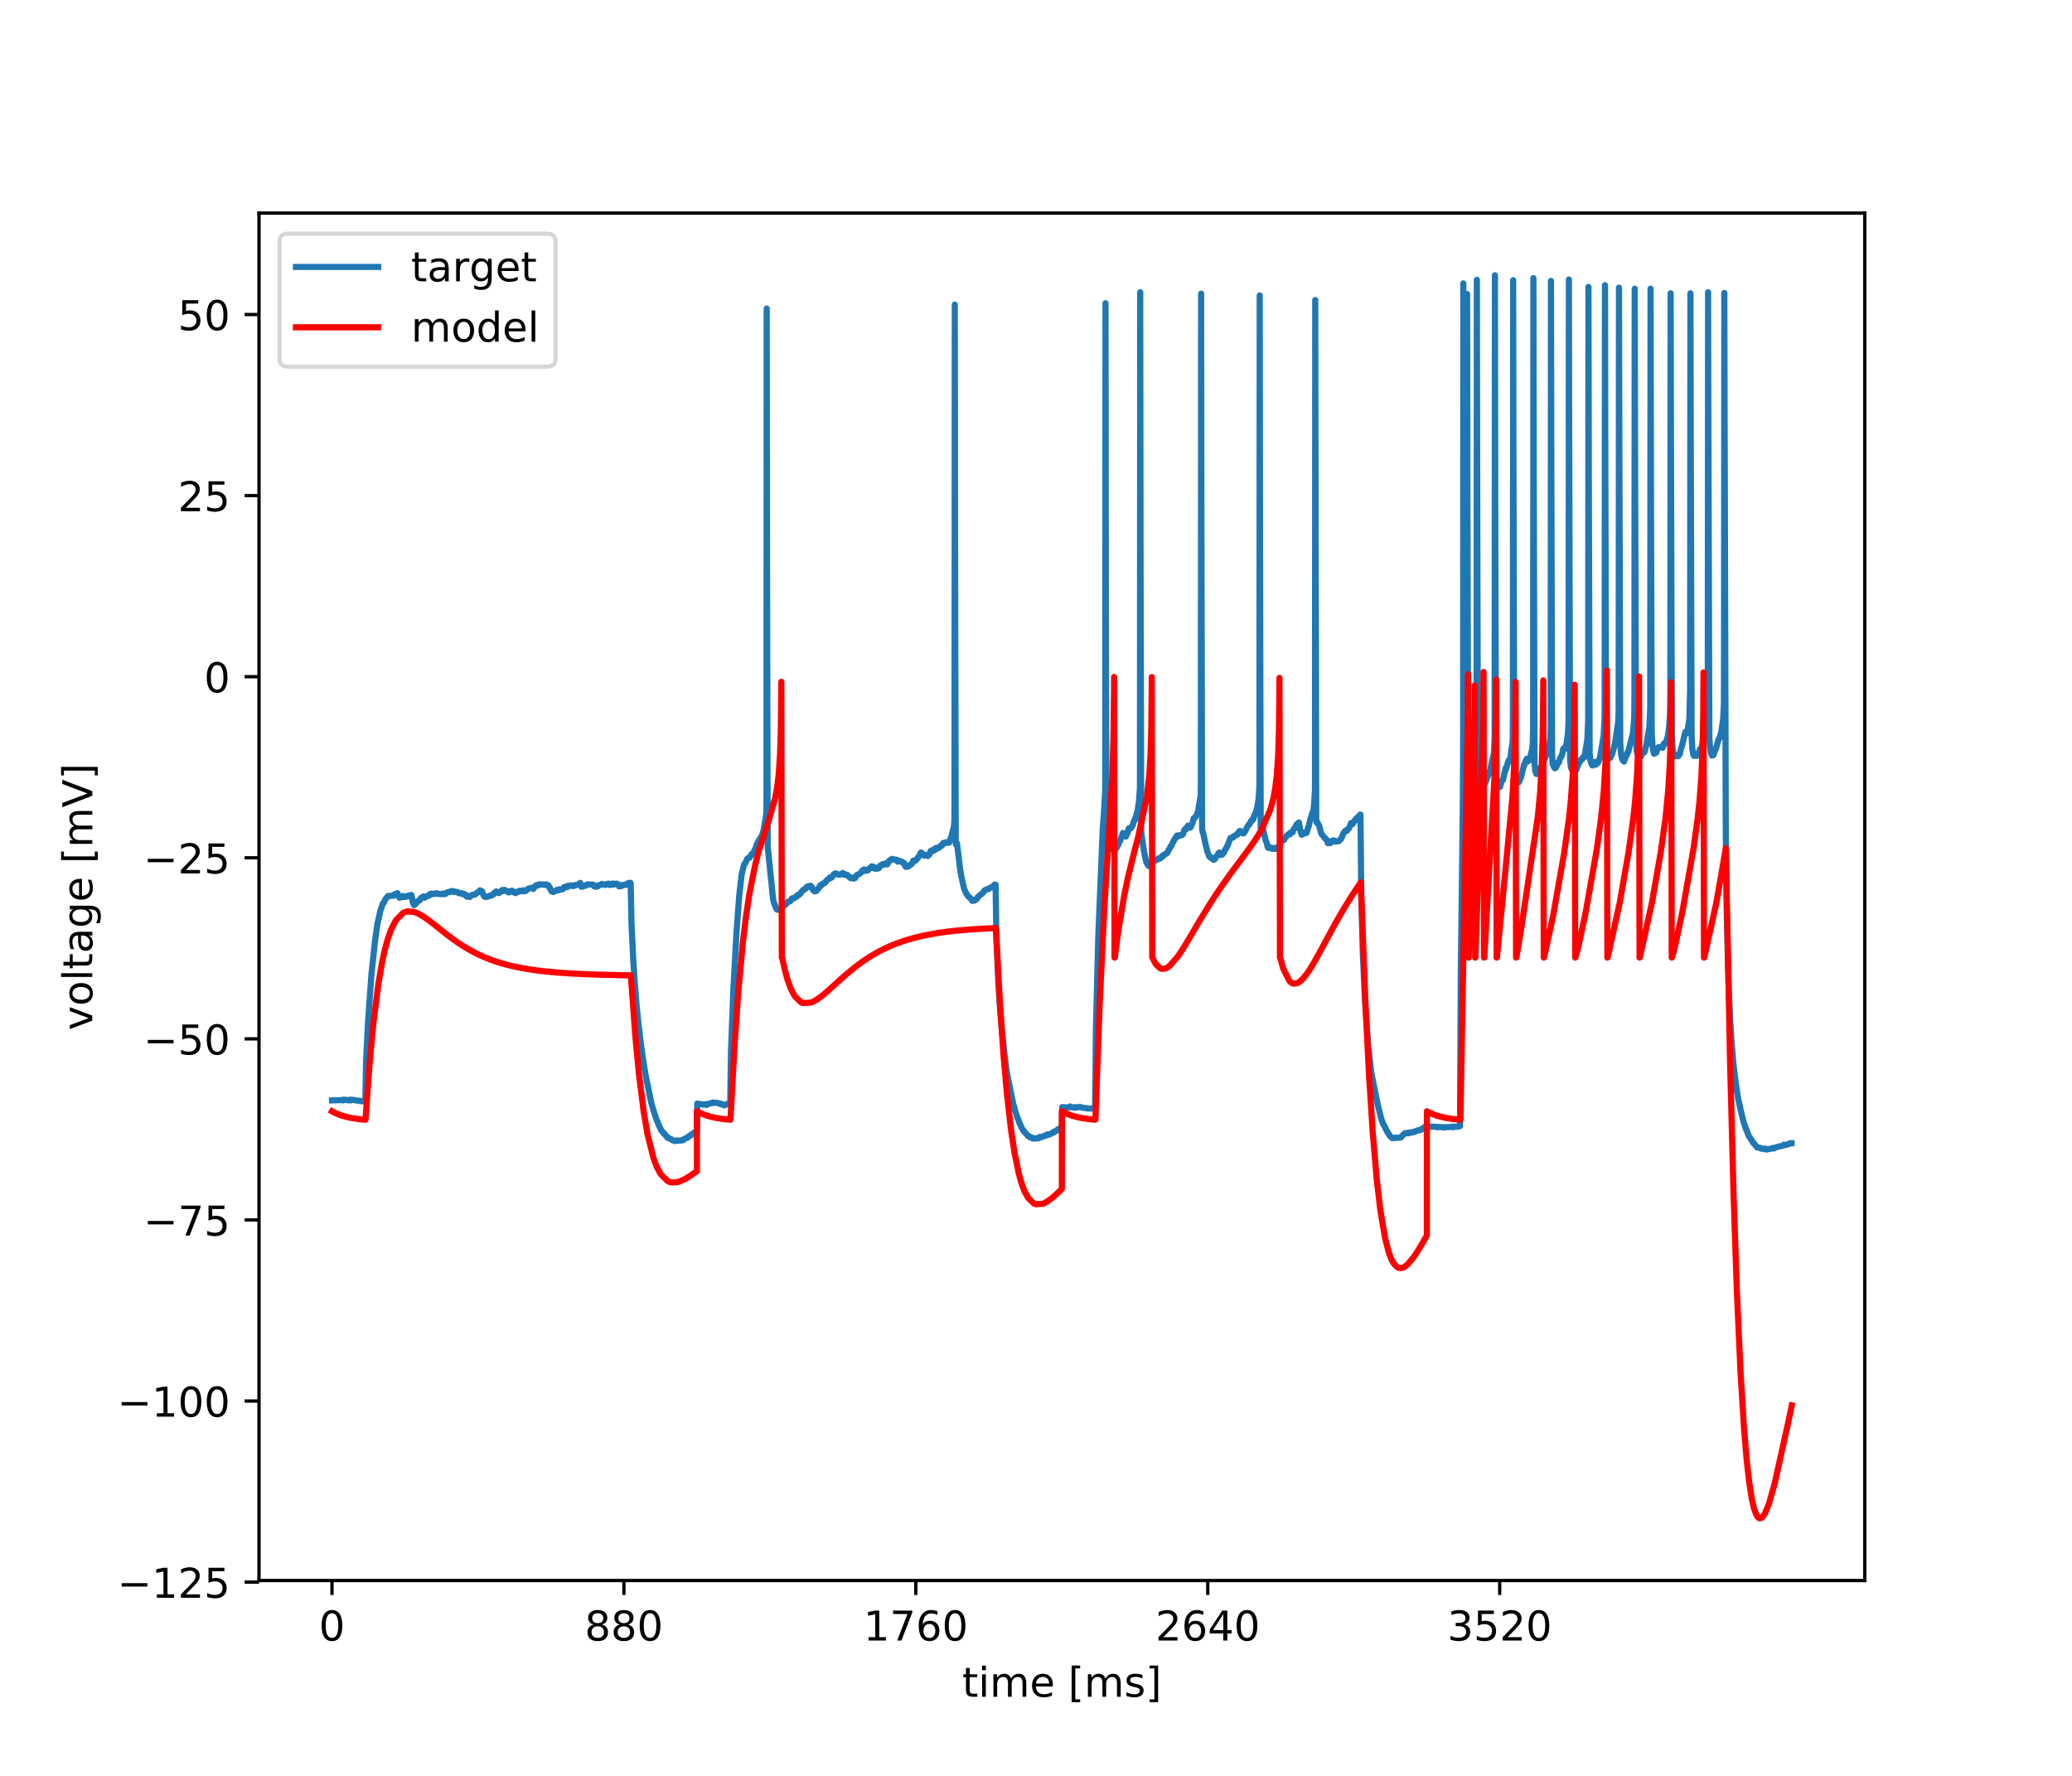 <?xml version="1.0" encoding="utf-8" standalone="no"?>
<!DOCTYPE svg PUBLIC "-//W3C//DTD SVG 1.1//EN"
  "http://www.w3.org/Graphics/SVG/1.1/DTD/svg11.dtd">
<!-- Created with matplotlib (http://matplotlib.org/) -->
<svg height="432pt" version="1.1" viewBox="0 0 504 432" width="504pt" xmlns="http://www.w3.org/2000/svg" xmlns:xlink="http://www.w3.org/1999/xlink">
 <defs>
  <style type="text/css">
*{stroke-linecap:butt;stroke-linejoin:round;}
  </style>
 </defs>
 <g id="figure_1">
  <g id="patch_1">
   <path d="M 0 432 
L 504 432 
L 504 0 
L 0 0 
z
" style="fill:#ffffff;"/>
  </g>
  <g id="axes_1">
   <g id="patch_2">
    <path d="M 63 384.48 
L 453.6 384.48 
L 453.6 51.84 
L 63 51.84 
z
" style="fill:#ffffff;"/>
   </g>
   <g id="matplotlib.axis_1">
    <g id="xtick_1">
     <g id="line2d_1">
      <defs>
       <path d="M 0 0 
L 0 3.5 
" id="m0873043a1c" style="stroke:#000000;stroke-width:0.8;"/>
      </defs>
      <g>
       <use style="stroke:#000000;stroke-width:0.8;" x="80.755" xlink:href="#m0873043a1c" y="384.48"/>
      </g>
     </g>
     <g id="text_1">
      <!-- 0 -->
      <defs>
       <path d="M 31.781 66.406 
Q 24.172 66.406 20.328 58.906 
Q 16.5 51.422 16.5 36.375 
Q 16.5 21.391 20.328 13.891 
Q 24.172 6.391 31.781 6.391 
Q 39.453 6.391 43.281 13.891 
Q 47.125 21.391 47.125 36.375 
Q 47.125 51.422 43.281 58.906 
Q 39.453 66.406 31.781 66.406 
z
M 31.781 74.219 
Q 44.047 74.219 50.516 64.516 
Q 56.984 54.828 56.984 36.375 
Q 56.984 17.969 50.516 8.266 
Q 44.047 -1.422 31.781 -1.422 
Q 19.531 -1.422 13.062 8.266 
Q 6.594 17.969 6.594 36.375 
Q 6.594 54.828 13.062 64.516 
Q 19.531 74.219 31.781 74.219 
z
" id="DejaVuSans-30"/>
      </defs>
      <g transform="translate(77.573 399.078)scale(0.1 -0.1)">
       <use xlink:href="#DejaVuSans-30"/>
      </g>
     </g>
    </g>
    <g id="xtick_2">
     <g id="line2d_2">
      <g>
       <use style="stroke:#000000;stroke-width:0.8;" x="151.763" xlink:href="#m0873043a1c" y="384.48"/>
      </g>
     </g>
     <g id="text_2">
      <!-- 880 -->
      <defs>
       <path d="M 31.781 34.625 
Q 24.75 34.625 20.719 30.859 
Q 16.703 27.094 16.703 20.516 
Q 16.703 13.922 20.719 10.156 
Q 24.75 6.391 31.781 6.391 
Q 38.812 6.391 42.859 10.172 
Q 46.922 13.969 46.922 20.516 
Q 46.922 27.094 42.891 30.859 
Q 38.875 34.625 31.781 34.625 
z
M 21.922 38.812 
Q 15.578 40.375 12.031 44.719 
Q 8.5 49.078 8.5 55.328 
Q 8.5 64.062 14.719 69.141 
Q 20.953 74.219 31.781 74.219 
Q 42.672 74.219 48.875 69.141 
Q 55.078 64.062 55.078 55.328 
Q 55.078 49.078 51.531 44.719 
Q 48 40.375 41.703 38.812 
Q 48.828 37.156 52.797 32.312 
Q 56.781 27.484 56.781 20.516 
Q 56.781 9.906 50.312 4.234 
Q 43.844 -1.422 31.781 -1.422 
Q 19.734 -1.422 13.25 4.234 
Q 6.781 9.906 6.781 20.516 
Q 6.781 27.484 10.781 32.312 
Q 14.797 37.156 21.922 38.812 
z
M 18.312 54.391 
Q 18.312 48.734 21.844 45.562 
Q 25.391 42.391 31.781 42.391 
Q 38.141 42.391 41.719 45.562 
Q 45.312 48.734 45.312 54.391 
Q 45.312 60.062 41.719 63.234 
Q 38.141 66.406 31.781 66.406 
Q 25.391 66.406 21.844 63.234 
Q 18.312 60.062 18.312 54.391 
z
" id="DejaVuSans-38"/>
      </defs>
      <g transform="translate(142.219 399.078)scale(0.1 -0.1)">
       <use xlink:href="#DejaVuSans-38"/>
       <use x="63.623" xlink:href="#DejaVuSans-38"/>
       <use x="127.246" xlink:href="#DejaVuSans-30"/>
      </g>
     </g>
    </g>
    <g id="xtick_3">
     <g id="line2d_3">
      <g>
       <use style="stroke:#000000;stroke-width:0.8;" x="222.772" xlink:href="#m0873043a1c" y="384.48"/>
      </g>
     </g>
     <g id="text_3">
      <!-- 1760 -->
      <defs>
       <path d="M 12.406 8.297 
L 28.516 8.297 
L 28.516 63.922 
L 10.984 60.406 
L 10.984 69.391 
L 28.422 72.906 
L 38.281 72.906 
L 38.281 8.297 
L 54.391 8.297 
L 54.391 0 
L 12.406 0 
z
" id="DejaVuSans-31"/>
       <path d="M 8.203 72.906 
L 55.078 72.906 
L 55.078 68.703 
L 28.609 0 
L 18.312 0 
L 43.219 64.594 
L 8.203 64.594 
z
" id="DejaVuSans-37"/>
       <path d="M 33.016 40.375 
Q 26.375 40.375 22.484 35.828 
Q 18.609 31.297 18.609 23.391 
Q 18.609 15.531 22.484 10.953 
Q 26.375 6.391 33.016 6.391 
Q 39.656 6.391 43.531 10.953 
Q 47.406 15.531 47.406 23.391 
Q 47.406 31.297 43.531 35.828 
Q 39.656 40.375 33.016 40.375 
z
M 52.594 71.297 
L 52.594 62.312 
Q 48.875 64.062 45.094 64.984 
Q 41.312 65.922 37.594 65.922 
Q 27.828 65.922 22.672 59.328 
Q 17.531 52.734 16.797 39.406 
Q 19.672 43.656 24.016 45.922 
Q 28.375 48.188 33.594 48.188 
Q 44.578 48.188 50.953 41.516 
Q 57.328 34.859 57.328 23.391 
Q 57.328 12.156 50.688 5.359 
Q 44.047 -1.422 33.016 -1.422 
Q 20.359 -1.422 13.672 8.266 
Q 6.984 17.969 6.984 36.375 
Q 6.984 53.656 15.188 63.938 
Q 23.391 74.219 37.203 74.219 
Q 40.922 74.219 44.703 73.484 
Q 48.484 72.75 52.594 71.297 
z
" id="DejaVuSans-36"/>
      </defs>
      <g transform="translate(210.047 399.078)scale(0.1 -0.1)">
       <use xlink:href="#DejaVuSans-31"/>
       <use x="63.623" xlink:href="#DejaVuSans-37"/>
       <use x="127.246" xlink:href="#DejaVuSans-36"/>
       <use x="190.869" xlink:href="#DejaVuSans-30"/>
      </g>
     </g>
    </g>
    <g id="xtick_4">
     <g id="line2d_4">
      <g>
       <use style="stroke:#000000;stroke-width:0.8;" x="293.78" xlink:href="#m0873043a1c" y="384.48"/>
      </g>
     </g>
     <g id="text_4">
      <!-- 2640 -->
      <defs>
       <path d="M 19.188 8.297 
L 53.609 8.297 
L 53.609 0 
L 7.328 0 
L 7.328 8.297 
Q 12.938 14.109 22.625 23.891 
Q 32.328 33.688 34.812 36.531 
Q 39.547 41.844 41.422 45.531 
Q 43.312 49.219 43.312 52.781 
Q 43.312 58.594 39.234 62.25 
Q 35.156 65.922 28.609 65.922 
Q 23.969 65.922 18.812 64.312 
Q 13.672 62.703 7.812 59.422 
L 7.812 69.391 
Q 13.766 71.781 18.938 73 
Q 24.125 74.219 28.422 74.219 
Q 39.75 74.219 46.484 68.547 
Q 53.219 62.891 53.219 53.422 
Q 53.219 48.922 51.531 44.891 
Q 49.859 40.875 45.406 35.406 
Q 44.188 33.984 37.641 27.219 
Q 31.109 20.453 19.188 8.297 
z
" id="DejaVuSans-32"/>
       <path d="M 37.797 64.312 
L 12.891 25.391 
L 37.797 25.391 
z
M 35.203 72.906 
L 47.609 72.906 
L 47.609 25.391 
L 58.016 25.391 
L 58.016 17.188 
L 47.609 17.188 
L 47.609 0 
L 37.797 0 
L 37.797 17.188 
L 4.891 17.188 
L 4.891 26.703 
z
" id="DejaVuSans-34"/>
      </defs>
      <g transform="translate(281.055 399.078)scale(0.1 -0.1)">
       <use xlink:href="#DejaVuSans-32"/>
       <use x="63.623" xlink:href="#DejaVuSans-36"/>
       <use x="127.246" xlink:href="#DejaVuSans-34"/>
       <use x="190.869" xlink:href="#DejaVuSans-30"/>
      </g>
     </g>
    </g>
    <g id="xtick_5">
     <g id="line2d_5">
      <g>
       <use style="stroke:#000000;stroke-width:0.8;" x="364.789" xlink:href="#m0873043a1c" y="384.48"/>
      </g>
     </g>
     <g id="text_5">
      <!-- 3520 -->
      <defs>
       <path d="M 40.578 39.312 
Q 47.656 37.797 51.625 33 
Q 55.609 28.219 55.609 21.188 
Q 55.609 10.406 48.188 4.484 
Q 40.766 -1.422 27.094 -1.422 
Q 22.516 -1.422 17.656 -0.516 
Q 12.797 0.391 7.625 2.203 
L 7.625 11.719 
Q 11.719 9.328 16.594 8.109 
Q 21.484 6.891 26.812 6.891 
Q 36.078 6.891 40.938 10.547 
Q 45.797 14.203 45.797 21.188 
Q 45.797 27.641 41.281 31.266 
Q 36.766 34.906 28.719 34.906 
L 20.219 34.906 
L 20.219 43.016 
L 29.109 43.016 
Q 36.375 43.016 40.234 45.922 
Q 44.094 48.828 44.094 54.297 
Q 44.094 59.906 40.109 62.906 
Q 36.141 65.922 28.719 65.922 
Q 24.656 65.922 20.016 65.031 
Q 15.375 64.156 9.812 62.312 
L 9.812 71.094 
Q 15.438 72.656 20.344 73.438 
Q 25.25 74.219 29.594 74.219 
Q 40.828 74.219 47.359 69.109 
Q 53.906 64.016 53.906 55.328 
Q 53.906 49.266 50.438 45.094 
Q 46.969 40.922 40.578 39.312 
z
" id="DejaVuSans-33"/>
       <path d="M 10.797 72.906 
L 49.516 72.906 
L 49.516 64.594 
L 19.828 64.594 
L 19.828 46.734 
Q 21.969 47.469 24.109 47.828 
Q 26.266 48.188 28.422 48.188 
Q 40.625 48.188 47.75 41.5 
Q 54.891 34.812 54.891 23.391 
Q 54.891 11.625 47.562 5.094 
Q 40.234 -1.422 26.906 -1.422 
Q 22.312 -1.422 17.547 -0.641 
Q 12.797 0.141 7.719 1.703 
L 7.719 11.625 
Q 12.109 9.234 16.797 8.062 
Q 21.484 6.891 26.703 6.891 
Q 35.156 6.891 40.078 11.328 
Q 45.016 15.766 45.016 23.391 
Q 45.016 31 40.078 35.438 
Q 35.156 39.891 26.703 39.891 
Q 22.75 39.891 18.812 39.016 
Q 14.891 38.141 10.797 36.281 
z
" id="DejaVuSans-35"/>
      </defs>
      <g transform="translate(352.064 399.078)scale(0.1 -0.1)">
       <use xlink:href="#DejaVuSans-33"/>
       <use x="63.623" xlink:href="#DejaVuSans-35"/>
       <use x="127.246" xlink:href="#DejaVuSans-32"/>
       <use x="190.869" xlink:href="#DejaVuSans-30"/>
      </g>
     </g>
    </g>
    <g id="text_6">
     <!-- time [ms] -->
     <defs>
      <path d="M 18.312 70.219 
L 18.312 54.688 
L 36.812 54.688 
L 36.812 47.703 
L 18.312 47.703 
L 18.312 18.016 
Q 18.312 11.328 20.141 9.422 
Q 21.969 7.516 27.594 7.516 
L 36.812 7.516 
L 36.812 0 
L 27.594 0 
Q 17.188 0 13.234 3.875 
Q 9.281 7.766 9.281 18.016 
L 9.281 47.703 
L 2.688 47.703 
L 2.688 54.688 
L 9.281 54.688 
L 9.281 70.219 
z
" id="DejaVuSans-74"/>
      <path d="M 9.422 54.688 
L 18.406 54.688 
L 18.406 0 
L 9.422 0 
z
M 9.422 75.984 
L 18.406 75.984 
L 18.406 64.594 
L 9.422 64.594 
z
" id="DejaVuSans-69"/>
      <path d="M 52 44.188 
Q 55.375 50.25 60.062 53.125 
Q 64.75 56 71.094 56 
Q 79.641 56 84.281 50.016 
Q 88.922 44.047 88.922 33.016 
L 88.922 0 
L 79.891 0 
L 79.891 32.719 
Q 79.891 40.578 77.094 44.375 
Q 74.312 48.188 68.609 48.188 
Q 61.625 48.188 57.562 43.547 
Q 53.516 38.922 53.516 30.906 
L 53.516 0 
L 44.484 0 
L 44.484 32.719 
Q 44.484 40.625 41.703 44.406 
Q 38.922 48.188 33.109 48.188 
Q 26.219 48.188 22.156 43.531 
Q 18.109 38.875 18.109 30.906 
L 18.109 0 
L 9.078 0 
L 9.078 54.688 
L 18.109 54.688 
L 18.109 46.188 
Q 21.188 51.219 25.484 53.609 
Q 29.781 56 35.688 56 
Q 41.656 56 45.828 52.969 
Q 50 49.953 52 44.188 
z
" id="DejaVuSans-6d"/>
      <path d="M 56.203 29.594 
L 56.203 25.203 
L 14.891 25.203 
Q 15.484 15.922 20.484 11.062 
Q 25.484 6.203 34.422 6.203 
Q 39.594 6.203 44.453 7.469 
Q 49.312 8.734 54.109 11.281 
L 54.109 2.781 
Q 49.266 0.734 44.188 -0.344 
Q 39.109 -1.422 33.891 -1.422 
Q 20.797 -1.422 13.156 6.188 
Q 5.516 13.812 5.516 26.812 
Q 5.516 40.234 12.766 48.109 
Q 20.016 56 32.328 56 
Q 43.359 56 49.781 48.891 
Q 56.203 41.797 56.203 29.594 
z
M 47.219 32.234 
Q 47.125 39.594 43.094 43.984 
Q 39.062 48.391 32.422 48.391 
Q 24.906 48.391 20.391 44.141 
Q 15.875 39.891 15.188 32.172 
z
" id="DejaVuSans-65"/>
      <path id="DejaVuSans-20"/>
      <path d="M 8.594 75.984 
L 29.297 75.984 
L 29.297 69 
L 17.578 69 
L 17.578 -6.203 
L 29.297 -6.203 
L 29.297 -13.188 
L 8.594 -13.188 
z
" id="DejaVuSans-5b"/>
      <path d="M 44.281 53.078 
L 44.281 44.578 
Q 40.484 46.531 36.375 47.5 
Q 32.281 48.484 27.875 48.484 
Q 21.188 48.484 17.844 46.438 
Q 14.5 44.391 14.5 40.281 
Q 14.5 37.156 16.891 35.375 
Q 19.281 33.594 26.516 31.984 
L 29.594 31.297 
Q 39.156 29.25 43.188 25.516 
Q 47.219 21.781 47.219 15.094 
Q 47.219 7.469 41.188 3.016 
Q 35.156 -1.422 24.609 -1.422 
Q 20.219 -1.422 15.453 -0.562 
Q 10.688 0.297 5.422 2 
L 5.422 11.281 
Q 10.406 8.688 15.234 7.391 
Q 20.062 6.109 24.812 6.109 
Q 31.156 6.109 34.562 8.281 
Q 37.984 10.453 37.984 14.406 
Q 37.984 18.062 35.516 20.016 
Q 33.062 21.969 24.703 23.781 
L 21.578 24.516 
Q 13.234 26.266 9.516 29.906 
Q 5.812 33.547 5.812 39.891 
Q 5.812 47.609 11.281 51.797 
Q 16.75 56 26.812 56 
Q 31.781 56 36.172 55.266 
Q 40.578 54.547 44.281 53.078 
z
" id="DejaVuSans-73"/>
      <path d="M 30.422 75.984 
L 30.422 -13.188 
L 9.719 -13.188 
L 9.719 -6.203 
L 21.391 -6.203 
L 21.391 69 
L 9.719 69 
L 9.719 75.984 
z
" id="DejaVuSans-5d"/>
     </defs>
     <g transform="translate(234.038 412.757)scale(0.1 -0.1)">
      <use xlink:href="#DejaVuSans-74"/>
      <use x="39.209" xlink:href="#DejaVuSans-69"/>
      <use x="66.992" xlink:href="#DejaVuSans-6d"/>
      <use x="164.404" xlink:href="#DejaVuSans-65"/>
      <use x="225.928" xlink:href="#DejaVuSans-20"/>
      <use x="257.715" xlink:href="#DejaVuSans-5b"/>
      <use x="296.729" xlink:href="#DejaVuSans-6d"/>
      <use x="394.141" xlink:href="#DejaVuSans-73"/>
      <use x="446.24" xlink:href="#DejaVuSans-5d"/>
     </g>
    </g>
   </g>
   <g id="matplotlib.axis_2">
    <g id="ytick_1">
     <g id="line2d_6">
      <defs>
       <path d="M 0 0 
L -3.5 0 
" id="m1679e62dfc" style="stroke:#000000;stroke-width:0.8;"/>
      </defs>
      <g>
       <use style="stroke:#000000;stroke-width:0.8;" x="63" xlink:href="#m1679e62dfc" y="384.866"/>
      </g>
     </g>
     <g id="text_7">
      <!-- −125 -->
      <defs>
       <path d="M 10.594 35.5 
L 73.188 35.5 
L 73.188 27.203 
L 10.594 27.203 
z
" id="DejaVuSans-2212"/>
      </defs>
      <g transform="translate(28.533 388.665)scale(0.1 -0.1)">
       <use xlink:href="#DejaVuSans-2212"/>
       <use x="83.789" xlink:href="#DejaVuSans-31"/>
       <use x="147.412" xlink:href="#DejaVuSans-32"/>
       <use x="211.035" xlink:href="#DejaVuSans-35"/>
      </g>
     </g>
    </g>
    <g id="ytick_2">
     <g id="line2d_7">
      <g>
       <use style="stroke:#000000;stroke-width:0.8;" x="63" xlink:href="#m1679e62dfc" y="340.815"/>
      </g>
     </g>
     <g id="text_8">
      <!-- −100 -->
      <g transform="translate(28.533 344.614)scale(0.1 -0.1)">
       <use xlink:href="#DejaVuSans-2212"/>
       <use x="83.789" xlink:href="#DejaVuSans-31"/>
       <use x="147.412" xlink:href="#DejaVuSans-30"/>
       <use x="211.035" xlink:href="#DejaVuSans-30"/>
      </g>
     </g>
    </g>
    <g id="ytick_3">
     <g id="line2d_8">
      <g>
       <use style="stroke:#000000;stroke-width:0.8;" x="63" xlink:href="#m1679e62dfc" y="296.764"/>
      </g>
     </g>
     <g id="text_9">
      <!-- −75 -->
      <g transform="translate(34.895 300.563)scale(0.1 -0.1)">
       <use xlink:href="#DejaVuSans-2212"/>
       <use x="83.789" xlink:href="#DejaVuSans-37"/>
       <use x="147.412" xlink:href="#DejaVuSans-35"/>
      </g>
     </g>
    </g>
    <g id="ytick_4">
     <g id="line2d_9">
      <g>
       <use style="stroke:#000000;stroke-width:0.8;" x="63" xlink:href="#m1679e62dfc" y="252.713"/>
      </g>
     </g>
     <g id="text_10">
      <!-- −50 -->
      <g transform="translate(34.895 256.513)scale(0.1 -0.1)">
       <use xlink:href="#DejaVuSans-2212"/>
       <use x="83.789" xlink:href="#DejaVuSans-35"/>
       <use x="147.412" xlink:href="#DejaVuSans-30"/>
      </g>
     </g>
    </g>
    <g id="ytick_5">
     <g id="line2d_10">
      <g>
       <use style="stroke:#000000;stroke-width:0.8;" x="63" xlink:href="#m1679e62dfc" y="208.663"/>
      </g>
     </g>
     <g id="text_11">
      <!-- −25 -->
      <g transform="translate(34.895 212.462)scale(0.1 -0.1)">
       <use xlink:href="#DejaVuSans-2212"/>
       <use x="83.789" xlink:href="#DejaVuSans-32"/>
       <use x="147.412" xlink:href="#DejaVuSans-35"/>
      </g>
     </g>
    </g>
    <g id="ytick_6">
     <g id="line2d_11">
      <g>
       <use style="stroke:#000000;stroke-width:0.8;" x="63" xlink:href="#m1679e62dfc" y="164.612"/>
      </g>
     </g>
     <g id="text_12">
      <!-- 0 -->
      <g transform="translate(49.638 168.411)scale(0.1 -0.1)">
       <use xlink:href="#DejaVuSans-30"/>
      </g>
     </g>
    </g>
    <g id="ytick_7">
     <g id="line2d_12">
      <g>
       <use style="stroke:#000000;stroke-width:0.8;" x="63" xlink:href="#m1679e62dfc" y="120.561"/>
      </g>
     </g>
     <g id="text_13">
      <!-- 25 -->
      <g transform="translate(43.275 124.36)scale(0.1 -0.1)">
       <use xlink:href="#DejaVuSans-32"/>
       <use x="63.623" xlink:href="#DejaVuSans-35"/>
      </g>
     </g>
    </g>
    <g id="ytick_8">
     <g id="line2d_13">
      <g>
       <use style="stroke:#000000;stroke-width:0.8;" x="63" xlink:href="#m1679e62dfc" y="76.51"/>
      </g>
     </g>
     <g id="text_14">
      <!-- 50 -->
      <g transform="translate(43.275 80.309)scale(0.1 -0.1)">
       <use xlink:href="#DejaVuSans-35"/>
       <use x="63.623" xlink:href="#DejaVuSans-30"/>
      </g>
     </g>
    </g>
    <g id="text_15">
     <!-- voltage [mV] -->
     <defs>
      <path d="M 2.984 54.688 
L 12.5 54.688 
L 29.594 8.797 
L 46.688 54.688 
L 56.203 54.688 
L 35.688 0 
L 23.484 0 
z
" id="DejaVuSans-76"/>
      <path d="M 30.609 48.391 
Q 23.391 48.391 19.188 42.75 
Q 14.984 37.109 14.984 27.297 
Q 14.984 17.484 19.156 11.844 
Q 23.344 6.203 30.609 6.203 
Q 37.797 6.203 41.984 11.859 
Q 46.188 17.531 46.188 27.297 
Q 46.188 37.016 41.984 42.703 
Q 37.797 48.391 30.609 48.391 
z
M 30.609 56 
Q 42.328 56 49.016 48.375 
Q 55.719 40.766 55.719 27.297 
Q 55.719 13.875 49.016 6.219 
Q 42.328 -1.422 30.609 -1.422 
Q 18.844 -1.422 12.172 6.219 
Q 5.516 13.875 5.516 27.297 
Q 5.516 40.766 12.172 48.375 
Q 18.844 56 30.609 56 
z
" id="DejaVuSans-6f"/>
      <path d="M 9.422 75.984 
L 18.406 75.984 
L 18.406 0 
L 9.422 0 
z
" id="DejaVuSans-6c"/>
      <path d="M 34.281 27.484 
Q 23.391 27.484 19.188 25 
Q 14.984 22.516 14.984 16.5 
Q 14.984 11.719 18.141 8.906 
Q 21.297 6.109 26.703 6.109 
Q 34.188 6.109 38.703 11.406 
Q 43.219 16.703 43.219 25.484 
L 43.219 27.484 
z
M 52.203 31.203 
L 52.203 0 
L 43.219 0 
L 43.219 8.297 
Q 40.141 3.328 35.547 0.953 
Q 30.953 -1.422 24.312 -1.422 
Q 15.922 -1.422 10.953 3.297 
Q 6 8.016 6 15.922 
Q 6 25.141 12.172 29.828 
Q 18.359 34.516 30.609 34.516 
L 43.219 34.516 
L 43.219 35.406 
Q 43.219 41.609 39.141 45 
Q 35.062 48.391 27.688 48.391 
Q 23 48.391 18.547 47.266 
Q 14.109 46.141 10.016 43.891 
L 10.016 52.203 
Q 14.938 54.109 19.578 55.047 
Q 24.219 56 28.609 56 
Q 40.484 56 46.344 49.844 
Q 52.203 43.703 52.203 31.203 
z
" id="DejaVuSans-61"/>
      <path d="M 45.406 27.984 
Q 45.406 37.75 41.375 43.109 
Q 37.359 48.484 30.078 48.484 
Q 22.859 48.484 18.828 43.109 
Q 14.797 37.75 14.797 27.984 
Q 14.797 18.266 18.828 12.891 
Q 22.859 7.516 30.078 7.516 
Q 37.359 7.516 41.375 12.891 
Q 45.406 18.266 45.406 27.984 
z
M 54.391 6.781 
Q 54.391 -7.172 48.188 -13.984 
Q 42 -20.797 29.203 -20.797 
Q 24.469 -20.797 20.266 -20.094 
Q 16.062 -19.391 12.109 -17.922 
L 12.109 -9.188 
Q 16.062 -11.328 19.922 -12.344 
Q 23.781 -13.375 27.781 -13.375 
Q 36.625 -13.375 41.016 -8.766 
Q 45.406 -4.156 45.406 5.172 
L 45.406 9.625 
Q 42.625 4.781 38.281 2.391 
Q 33.938 0 27.875 0 
Q 17.828 0 11.672 7.656 
Q 5.516 15.328 5.516 27.984 
Q 5.516 40.672 11.672 48.328 
Q 17.828 56 27.875 56 
Q 33.938 56 38.281 53.609 
Q 42.625 51.219 45.406 46.391 
L 45.406 54.688 
L 54.391 54.688 
z
" id="DejaVuSans-67"/>
      <path d="M 28.609 0 
L 0.781 72.906 
L 11.078 72.906 
L 34.188 11.531 
L 57.328 72.906 
L 67.578 72.906 
L 39.797 0 
z
" id="DejaVuSans-56"/>
     </defs>
     <g transform="translate(22.453 250.624)rotate(-90)scale(0.1 -0.1)">
      <use xlink:href="#DejaVuSans-76"/>
      <use x="59.18" xlink:href="#DejaVuSans-6f"/>
      <use x="120.361" xlink:href="#DejaVuSans-6c"/>
      <use x="148.145" xlink:href="#DejaVuSans-74"/>
      <use x="187.354" xlink:href="#DejaVuSans-61"/>
      <use x="248.633" xlink:href="#DejaVuSans-67"/>
      <use x="312.109" xlink:href="#DejaVuSans-65"/>
      <use x="373.633" xlink:href="#DejaVuSans-20"/>
      <use x="405.42" xlink:href="#DejaVuSans-5b"/>
      <use x="444.434" xlink:href="#DejaVuSans-6d"/>
      <use x="541.846" xlink:href="#DejaVuSans-56"/>
      <use x="610.254" xlink:href="#DejaVuSans-5d"/>
     </g>
    </g>
   </g>
   <g id="line2d_14">
    <path clip-path="url(#paa89f9d8f9)" d="M 80.755 267.684 
L 83.385 267.598 
L 83.417 267.512 
L 83.466 267.684 
L 83.498 267.598 
L 83.514 267.684 
L 83.595 267.598 
L 83.724 267.512 
L 84.547 267.598 
L 84.676 267.684 
L 84.967 267.598 
L 85.096 267.512 
L 85.176 267.598 
L 85.209 267.512 
L 85.338 267.598 
L 85.354 267.684 
L 85.402 267.512 
L 85.435 267.512 
L 86.322 267.598 
L 86.451 267.684 
L 87.42 267.77 
L 87.533 267.856 
L 87.581 267.77 
L 87.646 267.856 
L 88.695 267.942 
L 88.808 268.028 
L 88.856 267.942 
L 89.05 258.134 
L 89.502 248.928 
L 90.357 236.969 
L 91.196 229.139 
L 91.47 227.074 
L 91.777 224.924 
L 92.552 221.396 
L 92.584 221.31 
L 92.794 220.794 
L 92.826 220.708 
L 93.116 219.761 
L 93.31 219.675 
L 93.504 219.245 
L 93.552 219.159 
L 93.746 218.729 
L 93.859 218.643 
L 94.02 218.385 
L 94.214 218.299 
L 94.391 217.955 
L 95.844 217.869 
L 95.989 217.524 
L 96.005 217.61 
L 96.118 217.524 
L 96.247 217.438 
L 96.554 217.352 
L 96.683 217.266 
L 96.893 217.782 
L 96.957 217.869 
L 97.167 218.385 
L 97.393 218.299 
L 97.425 218.213 
L 97.506 218.299 
L 97.845 218.213 
L 97.99 218.041 
L 98.006 218.127 
L 98.039 217.955 
L 98.103 218.041 
L 98.265 218.127 
L 98.297 218.213 
L 98.361 218.041 
L 98.507 218.127 
L 98.539 218.213 
L 98.571 218.041 
L 98.62 218.127 
L 99.12 218.041 
L 99.265 217.869 
L 99.959 217.782 
L 100.056 217.696 
L 100.072 217.782 
L 100.121 217.869 
L 100.363 219.331 
L 100.605 220.019 
L 100.653 220.105 
L 100.734 220.191 
L 100.766 220.105 
L 100.944 220.019 
L 101.057 219.761 
L 101.089 219.847 
L 101.218 219.761 
L 101.395 219.417 
L 101.428 219.503 
L 101.508 219.417 
L 101.557 219.331 
L 101.702 219.159 
L 101.831 219.073 
L 101.96 218.987 
L 102.041 219.073 
L 102.073 218.987 
L 102.154 218.901 
L 102.331 218.557 
L 102.348 218.643 
L 102.38 218.471 
L 102.428 218.557 
L 102.59 218.299 
L 102.719 218.385 
L 102.993 218.299 
L 103.058 218.041 
L 103.122 218.213 
L 103.235 218.299 
L 103.251 218.385 
L 103.332 218.213 
L 103.348 218.299 
L 103.461 218.127 
L 103.477 218.213 
L 103.687 218.127 
L 103.816 218.041 
L 104.091 217.955 
L 104.187 217.869 
L 104.203 217.955 
L 104.381 217.869 
L 104.526 217.524 
L 104.542 217.61 
L 104.639 217.524 
L 104.688 217.438 
L 104.752 217.524 
L 104.897 217.438 
L 105.027 217.352 
L 105.236 217.438 
L 105.317 217.524 
L 105.349 217.438 
L 106.108 217.352 
L 106.124 217.266 
L 106.172 217.438 
L 106.221 217.352 
L 106.882 217.438 
L 107.012 217.524 
L 107.705 217.438 
L 107.738 217.352 
L 107.786 217.524 
L 107.802 217.524 
L 108.383 217.438 
L 108.529 217.266 
L 108.577 217.18 
L 108.706 217.094 
L 109.255 217.008 
L 109.335 216.922 
L 109.368 217.008 
L 109.691 216.922 
L 109.82 216.75 
L 109.916 216.836 
L 109.933 216.75 
L 110.417 216.836 
L 110.562 217.008 
L 110.691 216.922 
L 111.369 217.008 
L 111.53 217.266 
L 112.256 217.352 
L 112.321 217.266 
L 112.386 217.438 
L 112.821 217.524 
L 112.837 217.61 
L 112.87 217.438 
L 112.934 217.524 
L 113.176 217.61 
L 113.338 217.869 
L 113.435 217.955 
L 113.58 218.127 
L 113.79 218.041 
L 113.87 217.955 
L 113.903 218.041 
L 114.161 218.127 
L 114.258 218.213 
L 114.274 218.127 
L 114.387 217.955 
L 114.403 218.041 
L 114.484 217.955 
L 114.58 217.782 
L 114.613 217.869 
L 114.806 217.782 
L 114.935 217.696 
L 115.355 217.61 
L 115.484 217.524 
L 115.533 217.61 
L 115.581 217.524 
L 115.71 217.438 
L 115.839 217.352 
L 115.984 217.18 
L 116.21 217.094 
L 116.339 217.008 
L 116.485 216.922 
L 116.63 216.75 
L 116.711 216.664 
L 116.743 216.578 
L 116.824 216.664 
L 117.017 216.75 
L 117.033 216.836 
L 117.13 216.75 
L 117.259 216.836 
L 117.501 217.524 
L 117.55 217.61 
L 117.744 218.041 
L 117.921 218.127 
L 118.05 218.213 
L 118.647 218.127 
L 118.776 218.041 
L 119.051 217.955 
L 119.131 217.869 
L 119.164 217.955 
L 119.519 217.869 
L 119.664 217.696 
L 119.809 217.61 
L 119.938 217.524 
L 120.003 217.61 
L 120.051 217.524 
L 120.229 217.18 
L 120.439 217.094 
L 120.568 217.008 
L 120.665 216.922 
L 120.697 216.836 
L 120.745 217.008 
L 120.761 217.008 
L 120.858 217.094 
L 120.874 217.008 
L 121.116 217.094 
L 121.262 217.266 
L 121.471 217.18 
L 121.617 217.008 
L 121.778 216.922 
L 121.939 216.664 
L 122.117 216.578 
L 122.246 216.492 
L 122.407 216.75 
L 122.424 216.664 
L 122.52 216.75 
L 122.698 216.664 
L 122.811 216.492 
L 122.827 216.578 
L 123.134 216.664 
L 123.279 216.836 
L 123.553 216.922 
L 123.682 217.094 
L 123.844 216.836 
L 123.924 216.922 
L 123.941 217.008 
L 124.005 216.836 
L 124.021 216.836 
L 124.36 216.75 
L 124.489 216.664 
L 124.683 216.75 
L 124.844 217.008 
L 125.28 217.094 
L 125.361 217.266 
L 125.393 217.18 
L 125.522 217.094 
L 125.764 217.008 
L 125.78 216.922 
L 125.877 217.008 
L 126.039 216.922 
L 126.168 216.836 
L 126.329 216.75 
L 126.458 216.664 
L 126.587 216.75 
L 126.652 216.836 
L 126.7 216.75 
L 127.136 216.664 
L 127.152 216.578 
L 127.233 216.664 
L 127.249 216.75 
L 127.297 216.578 
L 127.33 216.578 
L 127.394 216.664 
L 127.443 216.836 
L 127.507 216.75 
L 127.636 216.664 
L 127.765 216.75 
L 127.975 216.664 
L 128.12 216.492 
L 128.217 216.406 
L 128.346 216.32 
L 128.411 216.234 
L 128.54 216.148 
L 129.089 216.062 
L 129.137 215.976 
L 129.202 216.062 
L 129.605 216.148 
L 129.734 216.234 
L 129.831 216.148 
L 130.025 215.718 
L 130.138 215.632 
L 130.283 215.459 
L 130.525 215.373 
L 130.541 215.287 
L 130.59 215.459 
L 130.622 215.373 
L 130.67 215.459 
L 130.735 215.373 
L 131.074 215.287 
L 131.219 215.115 
L 132.478 215.201 
L 132.607 215.287 
L 132.768 215.201 
L 132.817 215.115 
L 132.881 215.201 
L 133.269 215.287 
L 133.398 215.373 
L 133.414 215.373 
L 133.559 215.804 
L 133.591 215.718 
L 133.64 215.976 
L 133.656 215.89 
L 133.769 215.976 
L 133.963 216.406 
L 133.995 216.492 
L 134.156 216.836 
L 134.285 216.75 
L 134.431 216.836 
L 134.56 217.008 
L 134.689 216.922 
L 134.979 216.836 
L 135.108 216.75 
L 135.334 216.664 
L 135.415 216.492 
L 135.463 216.578 
L 135.818 216.492 
L 135.835 216.406 
L 135.867 216.578 
L 135.931 216.492 
L 136.044 216.406 
L 136.06 216.32 
L 136.157 216.406 
L 136.884 216.32 
L 137.061 215.976 
L 137.174 215.89 
L 137.206 215.804 
L 137.239 215.976 
L 137.271 215.976 
L 137.368 215.89 
L 137.432 215.718 
L 137.481 215.89 
L 137.69 215.804 
L 137.836 215.632 
L 137.981 215.804 
L 138.11 215.718 
L 138.207 215.459 
L 138.255 215.546 
L 138.707 215.459 
L 138.836 215.373 
L 138.901 215.459 
L 138.949 215.373 
L 139.127 215.459 
L 139.256 215.546 
L 139.304 215.459 
L 139.369 215.546 
L 139.772 215.459 
L 139.901 215.287 
L 139.998 215.373 
L 140.014 215.287 
L 140.757 215.201 
L 140.918 214.943 
L 141.047 214.857 
L 141.128 214.771 
L 141.16 214.857 
L 141.435 215.718 
L 141.903 215.632 
L 142.032 215.546 
L 142.145 215.459 
L 142.274 215.373 
L 142.387 215.459 
L 142.516 215.373 
L 142.806 215.287 
L 142.952 215.115 
L 144.339 215.201 
L 144.469 215.546 
L 144.485 215.459 
L 144.582 215.373 
L 144.598 215.459 
L 144.678 215.546 
L 144.824 215.718 
L 145.34 215.632 
L 145.485 215.459 
L 145.647 215.373 
L 145.776 215.287 
L 146.308 215.201 
L 146.389 215.029 
L 146.437 215.115 
L 147.244 215.201 
L 147.26 215.287 
L 147.357 215.201 
L 147.551 215.115 
L 147.68 215.029 
L 147.809 215.115 
L 147.938 215.029 
L 147.971 214.943 
L 148.051 215.029 
L 148.18 215.115 
L 148.326 215.287 
L 148.374 215.201 
L 148.503 215.115 
L 148.632 215.201 
L 148.858 215.115 
L 148.89 214.943 
L 148.987 215.029 
L 149.1 215.115 
L 149.116 215.201 
L 149.165 215.029 
L 149.213 215.115 
L 149.358 214.943 
L 149.697 215.029 
L 149.826 215.115 
L 149.972 215.115 
L 150.004 214.943 
L 150.085 215.029 
L 150.407 215.115 
L 150.601 215.632 
L 150.762 215.373 
L 151.085 215.459 
L 151.15 215.546 
L 151.198 215.459 
L 151.327 215.373 
L 151.343 215.459 
L 151.376 215.287 
L 151.44 215.373 
L 151.811 215.287 
L 151.844 215.201 
L 151.924 215.287 
L 152.425 215.201 
L 152.586 214.943 
L 152.909 214.857 
L 152.941 214.771 
L 153.006 214.943 
L 153.054 214.857 
L 153.07 214.771 
L 153.151 214.943 
L 153.328 214.857 
L 153.361 214.771 
L 153.409 214.857 
L 153.603 224.665 
L 154.055 233.785 
L 154.426 239.378 
L 154.862 244.712 
L 154.991 246.003 
L 155.265 248.67 
L 155.765 252.885 
L 155.991 254.692 
L 156.314 257.015 
L 156.927 260.887 
L 157.137 262.005 
L 158.46 268.458 
L 158.493 268.544 
L 158.815 269.663 
L 158.848 269.749 
L 159.154 270.781 
L 159.187 270.867 
L 159.429 271.555 
L 159.461 271.641 
L 159.735 272.502 
L 159.816 272.588 
L 160.026 273.104 
L 160.058 273.19 
L 160.284 273.792 
L 160.349 273.878 
L 160.542 274.309 
L 160.607 274.395 
L 160.8 274.911 
L 160.817 274.825 
L 160.865 274.997 
L 160.897 274.997 
L 160.978 275.083 
L 161.139 275.341 
L 161.301 275.427 
L 161.478 275.771 
L 161.527 275.685 
L 161.591 275.771 
L 161.753 276.029 
L 161.898 276.115 
L 162.043 276.287 
L 162.092 276.374 
L 162.237 276.546 
L 162.285 276.632 
L 162.317 276.718 
L 162.398 276.632 
L 162.463 276.718 
L 162.608 276.89 
L 162.995 276.976 
L 163.124 277.062 
L 163.318 277.148 
L 163.431 277.32 
L 163.447 277.234 
L 163.528 277.32 
L 163.657 277.406 
L 163.931 277.492 
L 164.06 277.578 
L 164.545 277.492 
L 164.625 277.406 
L 164.658 277.492 
L 165.997 277.406 
L 166.126 277.234 
L 166.207 277.32 
L 166.239 277.234 
L 166.433 277.148 
L 166.578 276.976 
L 166.901 276.89 
L 167.03 276.804 
L 167.304 276.718 
L 167.466 276.46 
L 167.659 276.374 
L 167.788 276.287 
L 168.014 276.201 
L 168.176 275.943 
L 168.192 276.029 
L 168.289 275.943 
L 168.45 275.857 
L 168.563 275.771 
L 168.579 275.857 
L 168.628 275.685 
L 168.66 275.685 
L 168.837 275.599 
L 168.853 275.513 
L 168.886 275.685 
L 168.95 275.599 
L 169.128 275.513 
L 169.273 275.341 
L 169.418 275.255 
L 169.499 275.169 
L 169.612 268.458 
L 169.709 268.544 
L 169.725 268.63 
L 169.822 268.544 
L 170.951 268.63 
L 170.968 268.716 
L 171.064 268.63 
L 171.791 268.716 
L 171.823 268.802 
L 171.904 268.716 
L 172.049 268.544 
L 172.178 268.63 
L 172.388 268.544 
L 172.517 268.458 
L 173.162 268.372 
L 173.308 268.2 
L 174.518 268.286 
L 174.647 268.372 
L 175.115 268.458 
L 175.147 268.544 
L 175.228 268.458 
L 175.39 268.544 
L 175.406 268.63 
L 175.502 268.544 
L 175.615 268.63 
L 175.712 268.716 
L 175.728 268.63 
L 175.954 268.716 
L 176.083 268.802 
L 176.1 268.716 
L 176.18 268.888 
L 176.196 268.802 
L 176.664 268.716 
L 176.794 268.63 
L 176.939 268.544 
L 177.019 268.63 
L 177.068 268.458 
L 177.213 268.544 
L 177.294 268.63 
L 177.326 268.544 
L 177.617 268.544 
L 177.81 255.725 
L 178.391 240.668 
L 179.15 226.816 
L 179.828 217.696 
L 180.392 212.792 
L 180.925 210.555 
L 180.957 210.469 
L 181.151 210.039 
L 181.312 209.953 
L 181.522 209.437 
L 181.538 209.437 
L 181.683 209.007 
L 181.764 208.921 
L 181.909 208.749 
L 182.329 208.663 
L 182.523 208.232 
L 182.668 208.146 
L 182.862 207.716 
L 182.926 207.802 
L 182.975 207.888 
L 183.039 207.802 
L 183.104 207.716 
L 183.265 207.458 
L 183.313 207.372 
L 183.539 206.77 
L 183.62 206.684 
L 183.83 206.168 
L 183.894 206.081 
L 184.185 205.135 
L 184.233 205.221 
L 184.298 205.135 
L 184.54 204.447 
L 184.814 204.361 
L 184.927 203.845 
L 184.992 204.017 
L 185.072 203.931 
L 185.25 203.328 
L 185.282 203.414 
L 185.347 203.328 
L 185.67 202.21 
L 185.718 202.124 
L 186.412 197.822 
L 186.428 197.306 
L 186.444 191.971 
L 186.493 75.047 
L 186.573 136.22 
L 186.735 205.737 
L 186.945 207.974 
L 188.058 218.815 
L 188.074 218.815 
L 188.252 219.589 
L 188.478 220.191 
L 188.526 220.278 
L 188.752 220.88 
L 188.8 220.966 
L 188.962 221.224 
L 189.026 221.138 
L 189.059 221.224 
L 189.188 221.31 
L 189.72 221.224 
L 189.866 221.052 
L 190.091 220.966 
L 190.237 220.794 
L 190.285 220.708 
L 190.414 220.536 
L 190.43 220.622 
L 190.495 220.45 
L 190.511 220.45 
L 190.592 220.364 
L 190.721 220.278 
L 190.898 220.191 
L 191.028 220.105 
L 191.14 220.019 
L 191.302 219.761 
L 191.463 219.675 
L 191.641 219.331 
L 192.206 219.245 
L 192.367 218.987 
L 192.464 218.901 
L 192.625 218.557 
L 192.754 218.643 
L 192.835 218.557 
L 192.9 218.471 
L 192.948 218.557 
L 193.238 218.471 
L 193.384 218.299 
L 193.513 218.213 
L 193.658 218.041 
L 193.787 218.127 
L 193.965 217.782 
L 194.013 217.869 
L 194.062 217.696 
L 194.449 217.61 
L 194.594 217.438 
L 194.723 217.352 
L 194.901 217.008 
L 194.981 216.922 
L 195.127 216.75 
L 195.272 216.664 
L 195.353 216.492 
L 195.401 216.578 
L 195.466 216.492 
L 195.611 216.32 
L 195.885 216.234 
L 196.014 216.148 
L 196.095 216.062 
L 196.256 215.718 
L 196.353 215.804 
L 196.369 215.718 
L 196.708 215.632 
L 196.837 215.546 
L 196.95 215.632 
L 196.983 215.546 
L 197.063 215.632 
L 197.144 215.546 
L 197.16 215.459 
L 197.225 215.632 
L 197.241 215.632 
L 197.402 215.718 
L 197.58 216.234 
L 197.596 216.148 
L 197.644 216.234 
L 197.822 216.578 
L 197.854 216.492 
L 197.935 216.578 
L 197.967 216.664 
L 198.112 216.836 
L 198.467 216.75 
L 198.483 216.664 
L 198.58 216.75 
L 198.645 216.664 
L 198.822 216.32 
L 199.032 216.234 
L 199.21 215.89 
L 199.242 215.976 
L 199.306 215.804 
L 199.5 215.373 
L 199.629 215.459 
L 199.791 215.373 
L 199.952 215.115 
L 200.033 215.029 
L 200.162 214.943 
L 200.533 214.857 
L 200.662 214.599 
L 200.678 214.685 
L 200.807 214.599 
L 200.969 214.341 
L 201.066 214.255 
L 201.227 213.997 
L 201.372 213.911 
L 201.501 213.825 
L 201.647 213.739 
L 201.808 213.481 
L 201.856 213.567 
L 201.985 213.653 
L 202.147 213.395 
L 202.276 213.481 
L 202.357 213.395 
L 202.518 213.136 
L 202.583 213.05 
L 202.728 212.792 
L 202.744 212.878 
L 202.776 212.706 
L 202.825 212.706 
L 203.034 212.62 
L 203.18 212.448 
L 203.551 212.534 
L 203.68 212.62 
L 203.777 212.706 
L 203.906 212.792 
L 204.632 212.706 
L 204.777 212.534 
L 204.858 212.448 
L 204.987 212.362 
L 205.116 212.534 
L 205.165 212.448 
L 205.197 212.62 
L 205.229 212.534 
L 205.358 212.792 
L 205.374 212.706 
L 206.052 212.792 
L 206.214 213.05 
L 206.456 213.136 
L 206.617 213.395 
L 206.762 213.481 
L 206.908 213.653 
L 207.343 213.567 
L 207.359 213.481 
L 207.456 213.567 
L 207.472 213.653 
L 207.569 213.567 
L 207.666 213.653 
L 207.682 213.739 
L 207.779 213.653 
L 208.021 213.567 
L 208.183 213.309 
L 208.231 213.223 
L 208.408 212.878 
L 208.602 212.792 
L 208.731 212.706 
L 208.989 212.62 
L 209.119 212.534 
L 209.215 212.448 
L 209.361 212.276 
L 209.538 212.19 
L 209.732 211.76 
L 210.038 211.674 
L 210.184 211.502 
L 210.232 211.588 
L 210.393 211.846 
L 211.055 211.76 
L 211.233 211.416 
L 211.297 211.502 
L 211.329 211.416 
L 211.475 211.244 
L 211.652 211.158 
L 211.749 211.072 
L 211.765 211.158 
L 211.814 211.072 
L 211.959 210.9 
L 212.023 210.813 
L 212.04 210.727 
L 212.088 210.9 
L 212.12 210.9 
L 212.217 210.986 
L 212.362 211.158 
L 212.411 211.072 
L 212.475 210.9 
L 212.524 211.072 
L 212.588 210.986 
L 212.637 210.9 
L 212.685 210.986 
L 212.863 211.33 
L 213.185 211.244 
L 213.218 211.158 
L 213.266 211.33 
L 213.282 211.33 
L 213.557 211.244 
L 213.653 211.158 
L 213.67 211.244 
L 213.815 211.158 
L 214.008 210.727 
L 214.057 210.641 
L 214.073 210.555 
L 214.17 210.641 
L 214.283 210.555 
L 214.412 210.469 
L 214.589 210.383 
L 214.735 210.211 
L 214.848 210.297 
L 214.88 210.383 
L 214.928 210.211 
L 214.944 210.211 
L 215.203 210.125 
L 215.332 210.039 
L 215.461 210.125 
L 215.751 210.211 
L 215.768 210.297 
L 215.864 210.211 
L 216.058 209.781 
L 216.139 209.695 
L 216.3 209.351 
L 216.381 209.437 
L 216.413 209.351 
L 216.542 209.265 
L 216.687 209.093 
L 216.929 209.007 
L 216.978 208.921 
L 217.026 209.007 
L 217.042 209.093 
L 217.139 209.007 
L 217.704 209.093 
L 217.833 209.179 
L 217.849 209.093 
L 217.946 209.179 
L 218.204 209.179 
L 218.35 209.609 
L 218.656 209.523 
L 218.785 209.437 
L 218.963 209.523 
L 219.027 209.437 
L 219.076 209.609 
L 219.205 209.523 
L 219.415 209.609 
L 219.576 209.867 
L 219.915 209.953 
L 220.157 210.641 
L 220.27 210.727 
L 220.351 210.9 
L 220.399 210.813 
L 220.496 210.727 
L 220.625 210.641 
L 220.819 210.727 
L 220.835 210.813 
L 220.932 210.727 
L 221.125 210.641 
L 221.255 210.555 
L 221.319 210.469 
L 221.464 210.297 
L 221.723 210.211 
L 221.868 210.039 
L 221.9 210.039 
L 222.029 209.695 
L 222.078 209.609 
L 222.158 209.351 
L 222.223 209.437 
L 222.739 209.351 
L 222.901 209.093 
L 223.014 209.007 
L 223.159 208.749 
L 223.175 208.835 
L 223.24 208.663 
L 223.256 208.749 
L 223.449 208.318 
L 223.627 208.232 
L 223.853 207.63 
L 223.982 207.544 
L 224.046 207.372 
L 224.095 207.458 
L 224.272 207.802 
L 224.321 207.716 
L 224.385 207.63 
L 224.434 207.716 
L 224.514 207.888 
L 224.563 207.802 
L 224.692 207.888 
L 224.853 208.146 
L 225.128 208.06 
L 225.257 207.974 
L 225.289 208.06 
L 225.305 208.146 
L 225.354 207.974 
L 225.386 207.974 
L 225.547 208.06 
L 225.693 208.232 
L 225.741 208.146 
L 225.886 207.974 
L 226.064 207.888 
L 226.338 207.028 
L 226.548 207.114 
L 226.58 207.2 
L 226.629 207.028 
L 226.645 207.028 
L 226.725 206.942 
L 226.871 206.77 
L 226.887 206.856 
L 226.968 206.684 
L 226.984 206.77 
L 227.064 206.856 
L 227.097 206.942 
L 227.161 206.77 
L 227.403 206.77 
L 227.532 206.426 
L 227.661 206.34 
L 227.678 206.254 
L 227.758 206.34 
L 227.855 206.512 
L 227.887 206.426 
L 228.049 206.34 
L 228.097 206.254 
L 228.162 206.34 
L 228.42 206.254 
L 228.597 205.909 
L 228.823 205.823 
L 228.872 205.651 
L 228.936 205.823 
L 229.082 205.737 
L 229.259 205.393 
L 229.308 205.307 
L 229.469 205.049 
L 229.63 205.135 
L 229.646 205.221 
L 229.711 205.049 
L 229.727 205.049 
L 230.082 204.963 
L 230.098 204.877 
L 230.163 205.049 
L 230.179 205.049 
L 230.905 204.963 
L 231.196 204.017 
L 231.228 203.931 
L 231.422 203.5 
L 231.454 203.414 
L 231.954 201.349 
L 231.97 201.435 
L 232.035 201.177 
L 232.164 199.285 
L 232.18 196.101 
L 232.245 74.101 
L 232.309 131.229 
L 232.471 204.791 
L 232.535 205.479 
L 232.6 205.307 
L 232.745 205.049 
L 233.052 207.286 
L 233.552 211.588 
L 233.584 211.674 
L 233.826 213.136 
L 234.52 216.234 
L 234.585 216.32 
L 234.795 216.836 
L 234.843 216.922 
L 235.037 217.352 
L 235.101 217.438 
L 235.263 217.696 
L 235.359 217.782 
L 235.521 218.041 
L 235.601 218.127 
L 235.747 218.299 
L 235.908 218.385 
L 236.037 218.471 
L 236.118 218.557 
L 236.263 218.815 
L 236.279 218.729 
L 236.36 218.901 
L 236.521 219.159 
L 236.876 219.073 
L 237.006 218.901 
L 237.07 219.073 
L 237.118 218.987 
L 237.248 218.901 
L 237.393 218.815 
L 237.538 218.643 
L 237.57 218.729 
L 237.635 218.643 
L 237.812 218.299 
L 237.861 218.213 
L 238.006 218.041 
L 238.167 217.955 
L 238.313 217.782 
L 238.474 217.696 
L 238.619 217.524 
L 238.829 217.438 
L 238.974 217.266 
L 239.103 217.18 
L 239.265 216.922 
L 239.329 216.836 
L 239.491 216.578 
L 239.733 216.492 
L 239.862 216.406 
L 240.152 216.32 
L 240.282 216.234 
L 240.378 216.32 
L 240.395 216.234 
L 240.572 216.148 
L 240.701 216.062 
L 240.959 215.976 
L 241.105 215.804 
L 241.46 215.718 
L 241.605 215.546 
L 241.718 215.459 
L 241.879 215.201 
L 242.17 215.201 
L 242.363 227.763 
L 242.799 238.173 
L 243.235 245.142 
L 243.654 250.218 
L 243.784 251.509 
L 244.397 256.929 
L 244.639 258.822 
L 244.962 261.145 
L 246.495 268.716 
L 246.559 268.802 
L 246.947 270.265 
L 246.979 270.351 
L 247.237 271.125 
L 247.269 271.211 
L 247.528 271.986 
L 247.592 272.072 
L 247.834 272.76 
L 247.85 272.76 
L 247.996 273.276 
L 248.012 273.19 
L 248.06 273.362 
L 248.093 273.362 
L 248.302 273.878 
L 248.367 273.964 
L 248.577 274.481 
L 248.657 274.567 
L 248.835 274.911 
L 248.996 274.997 
L 249.174 275.341 
L 249.238 275.427 
L 249.384 275.599 
L 249.545 275.685 
L 249.706 275.943 
L 249.819 276.029 
L 249.981 276.287 
L 250.303 276.374 
L 250.416 276.546 
L 250.433 276.46 
L 250.513 276.546 
L 250.61 276.718 
L 250.642 276.632 
L 250.884 276.718 
L 251.014 276.804 
L 251.256 276.89 
L 251.272 276.976 
L 251.352 276.804 
L 251.498 276.89 
L 251.627 276.976 
L 252.434 276.89 
L 252.563 276.718 
L 252.692 276.89 
L 252.837 276.718 
L 252.934 276.632 
L 252.999 276.546 
L 253.047 276.632 
L 253.612 276.546 
L 253.757 276.374 
L 254.273 276.287 
L 254.419 276.115 
L 254.499 276.201 
L 254.532 276.115 
L 254.774 276.029 
L 254.79 275.943 
L 254.838 276.115 
L 254.887 276.029 
L 255.355 275.943 
L 255.484 275.857 
L 255.71 275.771 
L 255.839 275.685 
L 256 275.599 
L 256.129 275.427 
L 256.259 275.513 
L 256.388 275.427 
L 256.501 275.341 
L 256.646 275.169 
L 256.969 275.083 
L 257.098 274.997 
L 257.13 274.911 
L 257.275 274.739 
L 257.517 274.653 
L 257.646 274.567 
L 258.018 274.481 
L 258.147 274.309 
L 258.163 274.395 
L 258.26 274.309 
L 258.373 269.318 
L 259.648 269.405 
L 259.68 269.491 
L 259.761 269.405 
L 260.245 269.318 
L 260.277 269.146 
L 260.358 269.318 
L 261.423 269.405 
L 261.471 269.491 
L 261.52 269.318 
L 261.536 269.405 
L 262.617 269.318 
L 262.649 269.232 
L 262.73 269.318 
L 263.23 269.405 
L 263.359 269.491 
L 264.392 269.577 
L 264.521 269.663 
L 266.377 269.663 
L 266.571 250.39 
L 267.152 227.763 
L 268.265 201.005 
L 268.507 198.166 
L 268.846 192.057 
L 268.911 73.757 
L 268.992 149.125 
L 269.153 205.565 
L 269.185 205.823 
L 269.234 205.479 
L 269.395 204.791 
L 269.653 205.565 
L 269.75 205.651 
L 269.96 206.168 
L 270.073 206.254 
L 270.154 206.426 
L 270.202 206.34 
L 270.283 206.426 
L 270.396 206.598 
L 270.412 206.512 
L 270.573 206.426 
L 270.622 206.34 
L 270.654 206.426 
L 270.783 206.684 
L 270.799 206.77 
L 270.88 206.684 
L 271.025 206.512 
L 271.154 206.598 
L 271.219 206.77 
L 271.267 206.684 
L 271.429 206.34 
L 271.445 206.426 
L 271.525 206.34 
L 271.671 206.168 
L 271.735 206.081 
L 271.945 205.565 
L 272.026 205.479 
L 272.284 204.619 
L 272.3 204.705 
L 272.397 204.619 
L 272.445 204.619 
L 272.59 204.189 
L 272.833 203.5 
L 272.881 203.414 
L 273.139 202.64 
L 273.333 202.726 
L 273.51 203.07 
L 273.559 203.156 
L 273.704 203.328 
L 273.801 203.414 
L 273.865 203.5 
L 273.898 203.328 
L 273.914 203.414 
L 274.059 202.984 
L 274.22 202.726 
L 274.269 202.64 
L 274.543 201.522 
L 274.575 201.608 
L 274.866 201.522 
L 274.947 201.349 
L 274.963 201.435 
L 275.043 201.522 
L 275.076 201.435 
L 275.173 201.349 
L 275.366 200.919 
L 275.495 200.833 
L 275.754 199.887 
L 275.77 199.973 
L 275.834 199.887 
L 276.076 199.199 
L 276.141 199.371 
L 276.173 199.199 
L 276.544 197.736 
L 276.56 197.822 
L 276.609 197.478 
L 276.69 197.392 
L 277.061 194.811 
L 277.287 191.627 
L 277.351 71.09 
L 277.432 136.306 
L 277.593 202.382 
L 277.755 203.672 
L 278.255 206.942 
L 278.481 208.232 
L 278.868 209.867 
L 278.884 209.781 
L 278.917 209.867 
L 279.094 210.211 
L 279.159 210.297 
L 279.336 210.641 
L 279.691 210.555 
L 279.853 210.297 
L 280.014 210.211 
L 280.24 209.609 
L 280.547 209.523 
L 280.676 209.437 
L 280.805 209.351 
L 280.821 209.265 
L 280.886 209.437 
L 280.918 209.351 
L 281.079 209.265 
L 281.208 209.179 
L 281.563 209.093 
L 281.709 208.835 
L 281.838 208.921 
L 282.031 208.835 
L 282.16 208.749 
L 282.225 208.835 
L 282.257 208.663 
L 282.273 208.749 
L 282.419 208.577 
L 282.483 208.49 
L 282.645 208.232 
L 282.693 208.318 
L 282.774 208.404 
L 282.806 208.318 
L 282.951 208.232 
L 283.129 207.888 
L 283.5 207.802 
L 283.645 207.63 
L 283.903 207.544 
L 284.097 207.114 
L 284.162 207.028 
L 284.307 206.684 
L 284.323 206.77 
L 284.371 206.684 
L 284.549 206.34 
L 284.597 206.254 
L 284.759 205.823 
L 284.775 205.909 
L 284.872 205.823 
L 285.033 205.565 
L 285.065 205.479 
L 285.275 204.963 
L 285.307 204.877 
L 285.453 204.705 
L 285.485 204.619 
L 285.662 204.189 
L 285.679 204.275 
L 285.743 204.103 
L 285.759 204.103 
L 285.824 204.017 
L 286.001 203.672 
L 286.082 203.758 
L 286.114 203.672 
L 286.147 203.586 
L 286.308 203.242 
L 286.453 203.414 
L 286.518 203.328 
L 286.55 203.242 
L 286.615 203.414 
L 286.631 203.328 
L 286.97 203.242 
L 287.002 203.156 
L 287.083 203.242 
L 287.486 203.156 
L 287.631 202.984 
L 287.777 202.898 
L 288.083 201.866 
L 288.341 201.78 
L 288.487 201.435 
L 288.503 201.522 
L 288.535 201.608 
L 288.567 201.694 
L 288.632 201.522 
L 288.729 201.435 
L 288.955 200.833 
L 289.003 200.919 
L 289.164 201.263 
L 289.213 201.177 
L 289.261 201.349 
L 289.6 201.263 
L 289.745 200.747 
L 289.794 200.661 
L 289.923 200.575 
L 289.988 200.489 
L 290.343 199.112 
L 290.359 199.199 
L 290.391 199.026 
L 290.456 199.112 
L 290.569 198.94 
L 290.585 199.026 
L 290.681 198.94 
L 290.859 198.596 
L 290.907 198.51 
L 291.069 198.252 
L 291.133 198.166 
L 291.375 197.478 
L 291.424 197.392 
L 292.053 193.52 
L 292.102 190.509 
L 292.166 71.434 
L 292.231 123.916 
L 292.408 201.78 
L 292.554 202.468 
L 292.634 202.554 
L 293.393 205.995 
L 293.425 206.081 
L 293.812 207.544 
L 293.877 207.63 
L 294.119 208.318 
L 294.248 208.404 
L 294.377 208.577 
L 294.506 208.49 
L 294.668 208.577 
L 294.829 208.835 
L 294.877 208.921 
L 295.007 209.007 
L 295.12 209.093 
L 295.216 209.179 
L 295.232 209.093 
L 295.491 209.007 
L 295.652 208.749 
L 295.7 208.663 
L 295.878 208.318 
L 295.991 208.232 
L 296.152 207.974 
L 296.217 207.888 
L 296.394 207.544 
L 296.556 207.458 
L 296.572 207.372 
L 296.653 207.458 
L 296.862 207.974 
L 297.298 207.888 
L 297.476 207.544 
L 297.669 207.458 
L 297.879 206.942 
L 297.911 206.856 
L 298.073 206.598 
L 298.121 206.512 
L 298.283 206.254 
L 298.347 206.168 
L 298.557 205.651 
L 298.686 205.565 
L 298.977 204.619 
L 299.057 204.533 
L 299.299 203.845 
L 299.913 203.758 
L 300.09 203.414 
L 300.381 203.328 
L 300.51 203.242 
L 300.607 203.156 
L 300.703 203.07 
L 300.72 203.156 
L 300.8 203.07 
L 300.913 202.984 
L 300.945 203.07 
L 300.978 202.898 
L 301.01 202.898 
L 301.042 202.898 
L 301.171 202.554 
L 301.268 202.468 
L 301.413 202.296 
L 301.478 202.382 
L 301.51 202.296 
L 301.639 202.124 
L 301.704 202.296 
L 301.768 202.21 
L 301.817 202.296 
L 301.946 202.382 
L 302.14 202.468 
L 302.285 202.726 
L 302.398 202.64 
L 302.511 202.726 
L 302.672 202.296 
L 302.688 202.382 
L 302.85 202.296 
L 303.043 201.866 
L 303.092 201.78 
L 303.285 201.349 
L 303.334 201.263 
L 303.511 200.919 
L 303.608 200.833 
L 303.77 200.575 
L 303.963 200.489 
L 304.092 200.145 
L 304.157 200.059 
L 304.302 199.715 
L 304.318 199.801 
L 304.48 199.715 
L 304.609 199.371 
L 304.641 199.457 
L 304.722 199.457 
L 304.819 199.112 
L 304.851 199.199 
L 304.899 199.199 
L 305.061 198.424 
L 305.109 198.51 
L 305.141 198.252 
L 305.158 198.338 
L 305.19 198.252 
L 305.4 197.736 
L 305.464 197.65 
L 305.819 196.359 
L 305.835 196.359 
L 306.094 194.639 
L 306.126 194.553 
L 306.336 191.627 
L 306.352 190.595 
L 306.416 71.864 
L 306.497 136.564 
L 306.658 201.349 
L 306.739 202.038 
L 306.788 201.866 
L 306.965 201.522 
L 307.207 201.608 
L 307.836 204.361 
L 307.869 204.447 
L 308.062 204.877 
L 308.111 204.963 
L 308.305 205.909 
L 308.482 206.254 
L 308.789 206.168 
L 308.885 206.081 
L 308.902 206.168 
L 309.095 206.254 
L 309.224 206.426 
L 309.353 206.34 
L 309.466 206.426 
L 309.579 206.512 
L 309.741 206.254 
L 310.112 206.34 
L 310.257 206.512 
L 310.435 206.426 
L 310.596 206.168 
L 310.967 206.081 
L 311.113 205.909 
L 311.161 205.823 
L 311.419 205.049 
L 311.548 204.963 
L 311.726 204.619 
L 311.919 204.533 
L 312.049 204.447 
L 312.307 204.361 
L 312.484 204.017 
L 312.533 203.931 
L 312.71 203.586 
L 312.904 203.5 
L 313.065 203.242 
L 313.178 203.156 
L 313.324 202.984 
L 313.679 202.898 
L 313.743 202.984 
L 313.856 202.554 
L 314.163 202.468 
L 314.276 202.382 
L 314.405 202.468 
L 314.647 201.78 
L 314.744 201.694 
L 314.857 201.435 
L 314.889 201.522 
L 314.986 201.435 
L 315.196 200.919 
L 315.26 200.833 
L 315.438 200.489 
L 315.631 200.403 
L 315.777 200.231 
L 315.906 200.145 
L 315.938 200.059 
L 315.986 200.231 
L 316.228 201.78 
L 316.261 201.866 
L 316.422 202.468 
L 316.632 203.07 
L 316.777 202.898 
L 317.116 202.812 
L 317.277 202.554 
L 317.423 202.726 
L 317.713 202.64 
L 317.842 202.554 
L 317.875 202.468 
L 318.23 201.177 
L 318.31 201.091 
L 318.827 198.94 
L 318.891 198.854 
L 319.214 197.736 
L 319.311 197.736 
L 319.472 197.134 
L 319.634 195.757 
L 319.86 192.23 
L 319.892 134.327 
L 319.924 72.983 
L 319.989 113.678 
L 320.166 199.285 
L 320.247 200.059 
L 320.295 199.801 
L 320.36 199.887 
L 320.57 200.403 
L 320.586 200.317 
L 320.618 200.489 
L 320.666 200.489 
L 320.844 200.833 
L 320.892 200.919 
L 321.312 202.554 
L 321.36 202.64 
L 321.554 203.07 
L 321.699 203.156 
L 321.845 203.328 
L 321.941 203.414 
L 322.119 203.758 
L 322.296 203.845 
L 322.442 204.103 
L 322.474 204.017 
L 322.538 204.103 
L 322.7 204.361 
L 322.716 204.275 
L 322.781 204.447 
L 323.023 205.135 
L 323.652 205.049 
L 323.765 204.877 
L 323.781 204.963 
L 323.878 204.877 
L 324.023 204.533 
L 324.039 204.619 
L 324.152 204.533 
L 324.168 204.447 
L 324.233 204.705 
L 324.249 204.619 
L 324.265 204.705 
L 324.33 204.533 
L 324.346 204.533 
L 324.475 204.447 
L 324.701 204.533 
L 324.83 204.705 
L 324.895 204.619 
L 324.943 204.705 
L 325.685 204.619 
L 325.847 204.361 
L 325.911 204.275 
L 326.04 204.189 
L 326.186 204.103 
L 326.379 203.672 
L 326.396 203.672 
L 326.541 203.242 
L 326.589 203.156 
L 326.799 202.64 
L 326.928 202.554 
L 327.073 202.296 
L 327.089 202.382 
L 327.122 202.21 
L 327.154 202.21 
L 327.299 202.038 
L 327.412 202.124 
L 327.525 202.038 
L 327.574 202.124 
L 327.606 201.952 
L 327.622 202.038 
L 327.751 201.952 
L 327.783 201.866 
L 327.961 201.522 
L 328.187 201.435 
L 328.429 200.747 
L 328.494 200.747 
L 328.623 200.231 
L 328.639 200.317 
L 328.962 200.403 
L 328.978 200.489 
L 329.01 200.317 
L 329.058 200.317 
L 329.187 200.231 
L 329.252 200.145 
L 329.462 199.629 
L 329.559 199.543 
L 329.688 199.457 
L 329.801 199.543 
L 329.962 199.026 
L 329.978 199.112 
L 330.091 199.457 
L 330.123 199.285 
L 330.204 199.199 
L 330.398 198.682 
L 330.43 198.768 
L 330.479 198.596 
L 330.495 198.596 
L 330.688 198.596 
L 330.834 198.166 
L 330.93 198.166 
L 331.124 217.869 
L 331.495 231.806 
L 332.076 244.368 
L 332.786 254.004 
L 333.529 260.801 
L 335.159 268.888 
L 335.175 268.888 
L 335.336 269.577 
L 335.352 269.577 
L 335.53 270.351 
L 335.998 272.244 
L 336.046 272.33 
L 336.272 272.932 
L 336.304 273.018 
L 336.53 273.62 
L 336.676 273.706 
L 336.869 274.137 
L 336.918 274.223 
L 337.079 274.653 
L 337.095 274.567 
L 337.111 274.567 
L 337.257 274.997 
L 337.337 275.083 
L 337.531 275.513 
L 337.66 275.599 
L 337.854 276.029 
L 338.015 276.115 
L 338.193 276.46 
L 338.322 276.546 
L 338.467 276.718 
L 338.58 276.804 
L 338.709 276.89 
L 339.306 276.804 
L 339.387 276.718 
L 339.419 276.804 
L 340.759 276.718 
L 340.92 276.46 
L 341.065 276.374 
L 341.227 276.115 
L 341.372 276.029 
L 341.517 275.857 
L 341.662 275.771 
L 341.695 275.685 
L 341.775 275.771 
L 341.937 275.685 
L 342.066 275.599 
L 342.195 275.685 
L 342.631 275.599 
L 342.647 275.513 
L 342.679 275.685 
L 342.744 275.599 
L 343.115 275.513 
L 343.163 275.427 
L 343.228 275.513 
L 343.76 275.427 
L 343.793 275.341 
L 343.873 275.427 
L 343.97 275.341 
L 344.051 275.255 
L 344.083 275.341 
L 344.228 275.255 
L 344.357 275.169 
L 344.68 275.083 
L 344.696 274.997 
L 344.793 275.083 
L 344.922 274.997 
L 345.051 274.911 
L 345.084 274.997 
L 345.164 274.911 
L 345.6 274.825 
L 345.616 274.739 
L 345.713 274.825 
L 345.794 274.739 
L 345.923 274.653 
L 346.068 274.567 
L 346.181 274.395 
L 346.197 274.481 
L 346.262 274.395 
L 346.391 274.309 
L 346.568 274.223 
L 346.585 274.137 
L 346.681 274.223 
L 346.972 274.137 
L 347.117 273.964 
L 347.94 274.051 
L 347.972 274.137 
L 348.053 274.051 
L 349.667 274.137 
L 349.683 274.223 
L 349.78 274.137 
L 351.168 274.223 
L 351.265 274.309 
L 351.281 274.223 
L 353.363 274.137 
L 353.395 274.051 
L 353.443 274.223 
L 353.476 274.137 
L 354.702 274.051 
L 354.815 273.964 
L 354.831 274.051 
L 354.88 273.878 
L 354.928 273.964 
L 355.025 273.878 
L 355.041 273.964 
L 355.122 273.964 
L 355.138 273.792 
L 355.332 236.022 
L 355.8 197.736 
L 355.896 183.54 
L 355.945 68.939 
L 356.009 126.239 
L 356.155 196.015 
L 356.171 195.843 
L 356.364 189.39 
L 356.8 177.775 
L 356.865 71.52 
L 356.945 125.035 
L 357.123 189.39 
L 357.284 190.939 
L 357.494 191.455 
L 357.542 191.369 
L 357.591 191.455 
L 357.704 191.799 
L 357.72 191.713 
L 357.865 191.627 
L 358.188 190.509 
L 358.236 190.423 
L 358.769 186.981 
L 359.043 182.938 
L 359.172 176.915 
L 359.237 68.078 
L 359.302 111.269 
L 359.495 189.648 
L 359.673 192.144 
L 359.899 192.918 
L 359.915 192.832 
L 360.092 192.918 
L 360.141 193.004 
L 360.173 192.832 
L 360.189 192.832 
L 360.254 192.746 
L 360.528 191.885 
L 360.641 191.799 
L 360.835 191.111 
L 360.867 191.197 
L 360.948 191.111 
L 361.093 190.681 
L 361.125 190.767 
L 361.174 190.681 
L 361.383 190.165 
L 361.448 190.079 
L 361.722 189.218 
L 361.787 189.132 
L 362.029 188.444 
L 362.126 188.358 
L 362.432 187.325 
L 362.497 187.239 
L 363.304 183.54 
L 363.352 183.626 
L 363.385 183.368 
L 363.562 179.066 
L 363.627 66.96 
L 363.707 121.679 
L 363.885 188.53 
L 364.046 190.767 
L 364.143 190.853 
L 364.304 191.111 
L 364.337 191.197 
L 364.353 191.283 
L 364.433 191.197 
L 364.45 191.111 
L 364.53 191.283 
L 364.837 191.369 
L 364.853 191.455 
L 364.885 191.283 
L 364.918 191.283 
L 365.305 189.821 
L 365.595 189.734 
L 366.257 186.809 
L 366.322 186.895 
L 366.37 187.067 
L 366.419 186.809 
L 366.774 185.519 
L 366.806 185.605 
L 366.838 185.347 
L 366.967 185.002 
L 366.999 185.088 
L 367.016 185.175 
L 367.064 185.002 
L 367.08 185.002 
L 367.225 184.83 
L 367.274 184.744 
L 367.451 183.97 
L 367.629 182.421 
L 367.855 181.045 
L 367.887 180.959 
L 367.968 179.41 
L 368 173.301 
L 368.065 68.165 
L 368.129 109.29 
L 368.339 187.67 
L 368.516 189.648 
L 368.694 190.079 
L 368.807 189.993 
L 368.952 190.165 
L 369.001 189.993 
L 369.081 190.079 
L 369.194 190.251 
L 369.21 190.165 
L 369.243 190.165 
L 369.323 189.993 
L 369.356 190.079 
L 369.388 190.337 
L 369.485 190.165 
L 369.582 190.079 
L 369.84 189.304 
L 369.953 189.218 
L 370.501 186.895 
L 370.534 186.809 
L 370.695 186.035 
L 370.808 186.121 
L 371.115 185.088 
L 371.163 185.002 
L 371.308 184.744 
L 371.325 184.83 
L 371.389 184.572 
L 371.405 184.658 
L 371.534 184.744 
L 371.68 185.175 
L 371.744 185.002 
L 371.809 185.088 
L 371.857 185.002 
L 371.97 184.744 
L 372.002 184.83 
L 372.083 184.744 
L 372.551 182.766 
L 372.567 182.852 
L 372.616 182.593 
L 372.825 181.045 
L 372.922 177.431 
L 372.987 67.648 
L 373.067 114.452 
L 373.261 185.691 
L 373.455 187.584 
L 373.697 188.272 
L 373.858 188.186 
L 373.955 188.014 
L 373.971 188.1 
L 374.052 188.272 
L 374.084 188.186 
L 374.375 187.239 
L 374.455 187.153 
L 374.617 186.809 
L 374.714 186.895 
L 374.73 186.809 
L 374.843 186.723 
L 375.069 186.121 
L 375.101 186.207 
L 375.198 186.379 
L 375.23 186.293 
L 375.262 186.207 
L 375.617 184.916 
L 375.666 184.83 
L 375.827 184.142 
L 375.859 184.228 
L 375.892 184.314 
L 375.94 184.056 
L 376.15 183.454 
L 376.182 183.54 
L 376.263 183.454 
L 376.295 183.368 
L 376.699 181.819 
L 376.779 181.905 
L 376.795 181.819 
L 377.118 179.496 
L 377.183 177.689 
L 377.215 146.458 
L 377.263 68.337 
L 377.328 103.526 
L 377.538 183.626 
L 377.683 185.863 
L 377.699 185.777 
L 377.957 186.551 
L 378.054 186.637 
L 378.216 186.895 
L 378.393 186.809 
L 378.538 186.637 
L 378.587 186.551 
L 378.877 185.605 
L 378.942 185.519 
L 378.99 185.433 
L 379.023 185.605 
L 379.039 185.605 
L 379.168 185.519 
L 379.474 184.486 
L 379.523 184.4 
L 379.668 184.228 
L 379.749 184.142 
L 379.991 183.454 
L 380.023 183.368 
L 380.217 182.249 
L 380.233 182.335 
L 380.297 182.077 
L 380.427 181.991 
L 380.491 182.077 
L 380.572 182.249 
L 380.62 182.163 
L 380.685 182.077 
L 380.846 181.733 
L 380.862 181.819 
L 380.911 181.475 
L 380.959 181.389 
L 381.395 178.464 
L 381.54 175.194 
L 381.572 141.554 
L 381.621 67.992 
L 381.685 102.665 
L 381.911 184.744 
L 382.105 186.723 
L 382.186 186.809 
L 382.395 187.325 
L 382.46 187.411 
L 382.605 187.584 
L 382.702 187.498 
L 382.944 186.809 
L 383.122 186.895 
L 383.235 187.239 
L 383.283 187.153 
L 383.38 187.239 
L 383.396 187.325 
L 383.444 187.153 
L 383.461 187.153 
L 383.67 186.637 
L 383.703 186.551 
L 383.912 186.035 
L 383.945 185.949 
L 384.09 185.605 
L 384.106 185.691 
L 384.154 185.605 
L 384.348 185.175 
L 384.38 185.088 
L 384.477 184.83 
L 384.526 184.916 
L 384.735 184.83 
L 384.897 184.4 
L 384.913 184.486 
L 384.994 184.4 
L 385.042 184.314 
L 385.107 184.4 
L 385.171 184.314 
L 385.3 183.97 
L 385.333 184.056 
L 385.365 184.228 
L 385.429 184.056 
L 386.123 179.84 
L 386.317 175.022 
L 386.382 69.799 
L 386.478 120.819 
L 386.672 183.282 
L 386.833 184.916 
L 386.85 184.83 
L 386.898 185.175 
L 387.108 185.863 
L 387.124 185.777 
L 387.172 185.863 
L 387.35 186.207 
L 387.527 185.863 
L 387.689 185.777 
L 387.882 185.347 
L 387.979 185.347 
L 388.141 186.035 
L 388.318 185.691 
L 388.415 185.777 
L 388.431 185.691 
L 388.528 185.605 
L 388.657 185.519 
L 388.689 185.605 
L 388.738 185.433 
L 388.754 185.433 
L 389.012 184.658 
L 389.077 184.658 
L 389.238 184.056 
L 390.077 178.98 
L 390.319 173.904 
L 390.352 132.004 
L 390.4 69.369 
L 390.465 104.042 
L 390.674 181.389 
L 390.836 183.54 
L 390.868 183.626 
L 391.142 184.486 
L 391.159 184.486 
L 391.175 184.314 
L 391.271 184.4 
L 391.352 184.228 
L 391.384 184.4 
L 391.497 184.314 
L 391.514 184.228 
L 391.594 184.4 
L 391.739 184.314 
L 391.965 183.712 
L 392.078 183.626 
L 392.417 182.421 
L 392.45 182.421 
L 392.611 181.733 
L 392.659 181.647 
L 392.869 180.529 
L 392.885 180.529 
L 393.176 178.55 
L 393.628 175.538 
L 393.725 172.871 
L 393.757 140.435 
L 393.805 69.971 
L 393.87 98.019 
L 394.112 180.701 
L 394.305 183.368 
L 394.499 184.4 
L 394.548 184.486 
L 394.757 185.002 
L 394.967 185.088 
L 395.016 185.261 
L 395.08 185.175 
L 395.387 184.142 
L 395.419 184.056 
L 395.564 183.884 
L 395.613 183.884 
L 395.758 183.454 
L 395.806 183.368 
L 395.968 182.852 
L 396 182.938 
L 396.097 182.852 
L 396.29 181.905 
L 396.323 181.819 
L 396.726 180.27 
L 396.759 180.184 
L 397.049 178.894 
L 397.097 178.98 
L 397.13 179.066 
L 397.162 178.894 
L 397.517 174.42 
L 397.565 168.311 
L 397.63 70.229 
L 397.711 107.655 
L 397.937 180.098 
L 398.13 182.766 
L 398.163 182.852 
L 398.501 184.056 
L 398.582 184.142 
L 398.727 184.314 
L 398.905 184.228 
L 399.05 184.056 
L 399.212 183.97 
L 399.454 183.282 
L 399.583 183.196 
L 399.744 182.852 
L 399.857 182.938 
L 399.889 182.852 
L 399.954 183.024 
L 400.018 182.938 
L 400.438 181.303 
L 400.47 181.217 
L 401.197 176.829 
L 401.406 172.355 
L 401.487 70.229 
L 401.584 119.873 
L 401.778 178.55 
L 401.955 181.303 
L 402.229 183.11 
L 402.358 183.368 
L 402.375 183.282 
L 402.439 183.196 
L 402.52 183.11 
L 402.552 183.196 
L 402.843 183.11 
L 403.069 182.507 
L 403.101 182.421 
L 403.295 181.991 
L 403.343 181.905 
L 403.456 181.733 
L 403.472 181.819 
L 403.924 181.733 
L 404.053 181.647 
L 404.166 181.733 
L 404.214 181.819 
L 404.279 181.733 
L 404.36 181.819 
L 404.424 181.905 
L 404.473 181.819 
L 404.521 181.733 
L 404.731 180.873 
L 404.779 180.959 
L 404.844 181.045 
L 404.892 180.959 
L 405.102 180.873 
L 405.344 180.184 
L 405.392 180.098 
L 405.505 179.582 
L 405.538 179.668 
L 405.602 179.582 
L 406.006 176.829 
L 406.216 173.56 
L 406.296 168.655 
L 406.377 71.348 
L 406.441 104.902 
L 406.667 179.324 
L 406.861 182.421 
L 407.281 184.056 
L 407.442 183.97 
L 407.571 183.626 
L 407.813 183.712 
L 407.894 183.798 
L 407.926 183.712 
L 408.12 183.798 
L 408.201 183.97 
L 408.249 183.884 
L 408.346 183.798 
L 408.523 183.454 
L 408.604 183.454 
L 408.798 182.507 
L 409.104 181.475 
L 409.153 181.389 
L 409.75 178.808 
L 409.798 178.722 
L 409.927 178.12 
L 409.976 178.378 
L 410.395 178.292 
L 410.944 174.764 
L 411.105 167.623 
L 411.186 71.348 
L 411.251 103.44 
L 411.477 179.152 
L 411.654 182.163 
L 411.896 183.626 
L 412.058 183.884 
L 412.138 183.798 
L 412.267 183.626 
L 412.3 183.712 
L 412.348 183.54 
L 412.364 183.54 
L 412.526 183.454 
L 412.59 183.368 
L 412.622 183.54 
L 412.703 183.884 
L 412.768 183.798 
L 412.977 183.282 
L 413.058 183.196 
L 413.203 183.024 
L 413.3 182.938 
L 413.478 182.249 
L 413.51 182.421 
L 413.752 182.335 
L 414.252 180.27 
L 414.317 180.184 
L 414.462 180.012 
L 414.511 179.926 
L 414.801 178.98 
L 414.833 178.894 
L 415.382 172.011 
L 415.414 163.493 
L 415.479 71.09 
L 415.543 99.396 
L 415.786 179.324 
L 415.979 182.077 
L 416.189 183.196 
L 416.415 183.798 
L 416.544 183.712 
L 416.77 183.712 
L 416.931 183.11 
L 416.964 183.196 
L 417.012 182.938 
L 417.06 182.852 
L 417.286 182.249 
L 417.399 182.163 
L 417.819 180.529 
L 417.851 180.443 
L 418.109 179.668 
L 418.239 179.582 
L 418.561 178.464 
L 418.577 178.55 
L 418.626 178.378 
L 418.642 178.378 
L 419.126 175.194 
L 419.336 171.237 
L 419.368 155.148 
L 419.433 71.262 
L 419.497 100.256 
L 419.788 202.984 
L 420.046 223.461 
L 420.433 238.517 
L 420.837 247.895 
L 421.224 253.832 
L 421.628 258.564 
L 421.789 260.027 
L 422.225 263.554 
L 422.757 266.996 
L 422.951 267.942 
L 423.677 271.211 
L 423.709 271.297 
L 424.145 273.018 
L 424.177 273.104 
L 424.452 273.964 
L 424.5 274.051 
L 424.758 274.825 
L 424.855 274.911 
L 425.13 275.771 
L 425.146 275.685 
L 425.178 275.857 
L 425.21 275.857 
L 425.436 276.46 
L 425.549 276.546 
L 425.727 276.89 
L 425.84 276.976 
L 426.017 277.32 
L 426.098 277.406 
L 426.259 277.664 
L 426.324 277.75 
L 426.501 278.094 
L 426.518 278.008 
L 426.582 278.18 
L 426.598 278.18 
L 426.727 278.266 
L 426.824 278.352 
L 426.986 278.61 
L 427.034 278.697 
L 427.163 278.783 
L 427.244 278.869 
L 427.389 279.127 
L 427.421 279.041 
L 427.502 279.127 
L 428.131 279.213 
L 428.277 279.385 
L 429.148 279.471 
L 429.164 279.557 
L 429.245 279.471 
L 429.342 279.385 
L 429.358 279.471 
L 429.729 279.557 
L 429.794 279.643 
L 429.842 279.557 
L 430.697 279.471 
L 430.826 279.385 
L 431.311 279.299 
L 431.375 279.213 
L 431.424 279.299 
L 431.44 279.385 
L 431.52 279.299 
L 431.649 279.213 
L 432.037 279.127 
L 432.166 279.041 
L 432.634 278.955 
L 432.763 278.869 
L 433.392 278.783 
L 433.522 278.697 
L 433.796 278.61 
L 433.86 278.438 
L 433.909 278.524 
L 433.99 278.61 
L 434.022 278.524 
L 434.748 278.438 
L 434.877 278.352 
L 435.232 278.266 
L 435.377 278.094 
L 435.458 278.18 
L 435.49 278.094 
L 435.781 278.094 
L 435.781 278.094 
" style="fill:none;stroke:#1f77b4;stroke-linecap:square;stroke-width:1.5;"/>
   </g>
   <g id="line2d_15">
    <path clip-path="url(#paa89f9d8f9)" d="M 80.755 270.334 
L 81.045 270.492 
L 81.255 270.598 
L 81.529 270.739 
L 81.787 270.845 
L 82.046 270.968 
L 82.336 271.074 
L 82.578 271.18 
L 82.917 271.285 
L 83.143 271.373 
L 83.514 271.479 
L 83.724 271.55 
L 84.16 271.655 
L 84.353 271.708 
L 84.821 271.814 
L 85.015 271.867 
L 85.612 271.972 
L 85.79 272.008 
L 86.484 272.113 
L 86.661 272.149 
L 87.597 272.254 
L 87.775 272.29 
L 88.904 272.378 
L 89.921 258.493 
L 90.825 248.925 
L 92.019 239.463 
L 92.971 233.948 
L 93.617 231.023 
L 94.311 228.485 
L 95.15 226.107 
L 96.312 223.834 
L 98.071 222.072 
L 98.297 221.966 
L 98.539 221.86 
L 98.942 221.754 
L 99.12 221.719 
L 100.653 221.825 
L 100.863 221.895 
L 101.186 222.001 
L 101.428 222.107 
L 101.67 222.213 
L 101.944 222.354 
L 102.154 222.459 
L 102.461 222.635 
L 102.654 222.741 
L 103.025 222.988 
L 103.203 223.094 
L 103.606 223.376 
L 103.768 223.481 
L 104.22 223.816 
L 104.381 223.922 
L 104.897 224.327 
L 105.043 224.433 
L 105.575 224.856 
L 105.72 224.961 
L 106.285 225.42 
L 106.431 225.525 
L 107.012 226.001 
L 107.157 226.107 
L 107.738 226.582 
L 107.883 226.688 
L 108.416 227.111 
L 108.561 227.217 
L 109.077 227.622 
L 109.222 227.728 
L 109.707 228.098 
L 109.868 228.204 
L 110.336 228.556 
L 110.497 228.662 
L 110.933 228.979 
L 111.095 229.085 
L 111.514 229.384 
L 111.692 229.49 
L 112.079 229.754 
L 112.256 229.86 
L 112.628 230.107 
L 112.805 230.212 
L 113.16 230.441 
L 113.354 230.547 
L 113.693 230.758 
L 113.886 230.864 
L 114.209 231.058 
L 114.419 231.164 
L 114.726 231.34 
L 114.935 231.446 
L 115.242 231.622 
L 115.468 231.728 
L 115.759 231.886 
L 116.001 231.992 
L 116.275 232.133 
L 116.501 232.239 
L 116.759 232.362 
L 117.001 232.468 
L 117.259 232.591 
L 117.518 232.697 
L 117.776 232.82 
L 118.05 232.926 
L 118.292 233.031 
L 118.567 233.137 
L 118.809 233.243 
L 119.115 233.349 
L 119.357 233.454 
L 119.68 233.56 
L 119.906 233.648 
L 120.229 233.754 
L 120.455 233.842 
L 120.81 233.948 
L 121.036 234.036 
L 121.423 234.142 
L 121.633 234.212 
L 122.004 234.318 
L 122.214 234.388 
L 122.617 234.494 
L 122.827 234.564 
L 123.263 234.67 
L 123.456 234.723 
L 123.892 234.829 
L 124.086 234.882 
L 124.554 234.987 
L 124.748 235.04 
L 125.264 235.146 
L 125.458 235.199 
L 126.022 235.305 
L 126.216 235.357 
L 126.829 235.463 
L 127.007 235.498 
L 127.62 235.604 
L 127.798 235.639 
L 128.459 235.745 
L 128.637 235.78 
L 129.379 235.886 
L 129.557 235.921 
L 130.38 236.027 
L 130.557 236.062 
L 131.493 236.168 
L 131.671 236.203 
L 132.752 236.309 
L 132.93 236.344 
L 134.172 236.45 
L 134.334 236.467 
L 135.609 236.573 
L 135.77 236.591 
L 137.271 236.697 
L 137.432 236.714 
L 139.272 236.82 
L 139.433 236.837 
L 141.757 236.943 
L 141.919 236.961 
L 145.05 237.067 
L 145.211 237.084 
L 149.939 237.19 
L 150.101 237.208 
L 153.458 237.26 
L 154.507 251.639 
L 155.41 261.206 
L 156.588 270.545 
L 157.524 275.972 
L 158.912 281.558 
L 159.267 282.597 
L 159.751 283.813 
L 160.688 285.593 
L 162.398 287.302 
L 162.624 287.408 
L 162.866 287.514 
L 163.334 287.619 
L 163.512 287.655 
L 164.819 287.549 
L 165.029 287.478 
L 165.384 287.373 
L 165.61 287.284 
L 165.868 287.179 
L 166.142 287.038 
L 166.384 286.932 
L 166.691 286.756 
L 166.901 286.65 
L 167.24 286.439 
L 167.417 286.333 
L 167.772 286.104 
L 167.934 285.998 
L 168.321 285.734 
L 168.482 285.628 
L 168.902 285.329 
L 169.063 285.223 
L 169.515 284.888 
L 169.531 270.334 
L 169.628 270.387 
L 169.919 270.545 
L 170.145 270.651 
L 170.419 270.792 
L 170.677 270.898 
L 170.919 271.003 
L 171.21 271.109 
L 171.452 271.215 
L 171.791 271.32 
L 172.017 271.409 
L 172.42 271.514 
L 172.63 271.585 
L 173.066 271.69 
L 173.259 271.743 
L 173.76 271.849 
L 173.953 271.902 
L 174.599 272.008 
L 174.776 272.043 
L 175.519 272.149 
L 175.696 272.184 
L 176.697 272.29 
L 176.858 272.307 
L 177.681 272.378 
L 178.633 254.881 
L 179.537 241.877 
L 180.683 229.419 
L 181.425 223.217 
L 182.297 217.385 
L 183.652 210.583 
L 184.604 206.918 
L 186.589 200.786 
L 186.961 199.711 
L 188.574 194.055 
L 189.01 191.677 
L 189.43 188.223 
L 189.736 183.695 
L 189.93 177.774 
L 190.043 168.735 
L 190.059 165.863 
L 190.172 232.943 
L 190.253 232.979 
L 190.898 235.904 
L 191.56 238.3 
L 192.319 240.414 
L 193.303 242.3 
L 194.836 243.815 
L 195.078 243.921 
L 195.304 244.009 
L 197.225 243.903 
L 197.467 243.798 
L 197.741 243.692 
L 198.032 243.533 
L 198.241 243.427 
L 198.58 243.216 
L 198.758 243.11 
L 199.161 242.828 
L 199.323 242.723 
L 199.823 242.335 
L 199.968 242.229 
L 200.581 241.718 
L 200.71 241.613 
L 201.421 240.996 
L 201.55 240.89 
L 202.405 240.115 
L 202.534 240.009 
L 203.454 239.163 
L 203.583 239.058 
L 204.487 238.229 
L 204.616 238.124 
L 205.423 237.401 
L 205.552 237.296 
L 206.246 236.697 
L 206.375 236.591 
L 207.004 236.062 
L 207.15 235.956 
L 207.731 235.481 
L 207.876 235.375 
L 208.408 234.952 
L 208.554 234.846 
L 209.022 234.494 
L 209.183 234.388 
L 209.651 234.036 
L 209.812 233.93 
L 210.232 233.631 
L 210.41 233.525 
L 210.813 233.243 
L 210.991 233.137 
L 211.362 232.891 
L 211.539 232.785 
L 211.894 232.556 
L 212.088 232.45 
L 212.427 232.239 
L 212.621 232.133 
L 212.943 231.939 
L 213.137 231.833 
L 213.444 231.657 
L 213.653 231.551 
L 213.96 231.375 
L 214.186 231.269 
L 214.476 231.111 
L 214.702 231.005 
L 214.977 230.864 
L 215.219 230.758 
L 215.493 230.618 
L 215.735 230.512 
L 215.993 230.388 
L 216.252 230.283 
L 216.51 230.159 
L 216.768 230.054 
L 217.01 229.948 
L 217.285 229.842 
L 217.527 229.736 
L 217.817 229.631 
L 218.059 229.525 
L 218.366 229.419 
L 218.592 229.331 
L 218.898 229.226 
L 219.124 229.137 
L 219.463 229.032 
L 219.689 228.944 
L 220.044 228.838 
L 220.254 228.767 
L 220.609 228.662 
L 220.819 228.591 
L 221.19 228.485 
L 221.4 228.415 
L 221.819 228.309 
L 222.029 228.239 
L 222.465 228.133 
L 222.659 228.08 
L 223.094 227.974 
L 223.288 227.922 
L 223.756 227.816 
L 223.95 227.763 
L 224.45 227.657 
L 224.644 227.604 
L 225.192 227.499 
L 225.386 227.446 
L 225.999 227.34 
L 226.177 227.305 
L 226.774 227.199 
L 226.951 227.164 
L 227.597 227.058 
L 227.774 227.023 
L 228.484 226.917 
L 228.662 226.882 
L 229.453 226.776 
L 229.63 226.741 
L 230.534 226.635 
L 230.712 226.6 
L 231.728 226.494 
L 231.906 226.459 
L 233.084 226.353 
L 233.245 226.336 
L 234.44 226.23 
L 234.601 226.212 
L 235.989 226.107 
L 236.15 226.089 
L 237.829 225.983 
L 237.99 225.966 
L 240.088 225.86 
L 240.249 225.842 
L 242.234 225.754 
L 243.219 243.921 
L 244.123 256.925 
L 244.946 266.263 
L 245.93 274.845 
L 246.753 280.289 
L 247.786 285.329 
L 248.431 287.655 
L 248.786 288.694 
L 249.254 289.857 
L 250.061 291.355 
L 251.498 292.764 
L 251.756 292.87 
L 251.966 292.941 
L 253.628 292.835 
L 253.87 292.729 
L 254.128 292.623 
L 254.435 292.447 
L 254.629 292.342 
L 255 292.095 
L 255.161 291.989 
L 255.629 291.637 
L 255.774 291.531 
L 256.452 290.95 
L 256.581 290.844 
L 257.614 289.875 
L 257.727 289.769 
L 258.292 289.223 
L 258.308 270.334 
L 258.405 270.387 
L 258.695 270.545 
L 258.921 270.651 
L 259.196 270.792 
L 259.454 270.898 
L 259.696 271.003 
L 259.986 271.109 
L 260.229 271.215 
L 260.567 271.32 
L 260.793 271.409 
L 261.197 271.514 
L 261.407 271.585 
L 261.842 271.69 
L 262.036 271.743 
L 262.536 271.849 
L 262.73 271.902 
L 263.375 272.008 
L 263.553 272.043 
L 264.295 272.149 
L 264.473 272.184 
L 265.473 272.29 
L 265.635 272.307 
L 266.458 272.378 
L 267.491 244.132 
L 268.588 221.455 
L 269.492 206.707 
L 270.573 188.505 
L 270.848 179.43 
L 270.977 168.118 
L 270.993 164.682 
L 271.106 232.943 
L 271.17 232.943 
L 272.026 226.441 
L 273.414 218.072 
L 274.382 213.385 
L 275.996 206.83 
L 276.803 203.817 
L 278.965 193.914 
L 279.562 188.54 
L 279.837 184.012 
L 280.03 177.721 
L 280.143 167.977 
L 280.159 164.7 
L 280.272 232.943 
L 280.369 233.014 
L 280.708 233.754 
L 281.241 234.653 
L 282.193 235.534 
L 282.483 235.639 
L 282.677 235.692 
L 283.516 235.586 
L 283.774 235.463 
L 283.968 235.357 
L 284.388 235.058 
L 284.533 234.952 
L 286.582 232.556 
L 286.954 232.01 
L 287.357 231.41 
L 287.793 230.723 
L 288.115 230.212 
L 288.616 229.384 
L 288.906 228.908 
L 289.439 228.01 
L 289.713 227.552 
L 290.278 226.582 
L 290.552 226.124 
L 291.117 225.155 
L 291.392 224.697 
L 291.924 223.798 
L 292.198 223.34 
L 292.715 222.477 
L 293.022 221.984 
L 293.522 221.155 
L 293.845 220.644 
L 294.296 219.922 
L 294.635 219.393 
L 295.071 218.706 
L 295.442 218.142 
L 295.846 217.526 
L 296.249 216.927 
L 296.637 216.345 
L 297.088 215.693 
L 297.46 215.147 
L 297.96 214.442 
L 298.315 213.931 
L 298.88 213.156 
L 299.219 212.68 
L 299.816 211.869 
L 300.139 211.429 
L 300.784 210.566 
L 301.107 210.125 
L 301.785 209.226 
L 302.107 208.786 
L 302.785 207.887 
L 303.108 207.447 
L 303.705 206.636 
L 304.044 206.16 
L 304.56 205.438 
L 304.932 204.892 
L 305.367 204.257 
L 305.787 203.606 
L 306.126 203.077 
L 306.658 202.178 
L 306.917 201.738 
L 309.063 196.786 
L 309.757 194.143 
L 310.193 191.747 
L 310.58 188.505 
L 310.887 184.047 
L 311.096 177.633 
L 311.209 168.101 
L 311.226 164.911 
L 311.339 232.943 
L 311.419 233.014 
L 312.113 235.551 
L 313.662 238.67 
L 314.227 239.128 
L 314.502 239.234 
L 314.695 239.287 
L 315.518 239.181 
L 315.809 239.022 
L 316.002 238.917 
L 316.713 238.3 
L 316.826 238.194 
L 317.923 236.837 
L 318.294 236.291 
L 318.665 235.727 
L 319.149 234.934 
L 319.44 234.459 
L 320.053 233.384 
L 320.295 232.961 
L 321.038 231.604 
L 321.264 231.199 
L 322.103 229.631 
L 322.329 229.226 
L 323.184 227.622 
L 323.41 227.217 
L 324.185 225.79 
L 324.411 225.384 
L 325.088 224.168 
L 325.33 223.746 
L 325.96 222.635 
L 326.234 222.177 
L 326.799 221.208 
L 327.089 220.732 
L 327.606 219.869 
L 327.929 219.358 
L 328.397 218.6 
L 328.752 218.054 
L 329.187 217.367 
L 329.559 216.803 
L 329.962 216.186 
L 330.398 215.552 
L 330.785 214.971 
L 331.011 214.653 
L 332.06 242.388 
L 332.996 261.365 
L 333.932 275.831 
L 334.884 286.862 
L 335.756 294.333 
L 336.918 301.222 
L 337.838 304.746 
L 338.419 306.279 
L 339.096 307.495 
L 340.016 308.341 
L 340.355 308.447 
L 340.533 308.482 
L 341.243 308.376 
L 341.517 308.235 
L 341.711 308.129 
L 342.211 307.742 
L 342.34 307.636 
L 343.889 305.786 
L 344.261 305.24 
L 344.648 304.658 
L 345.116 303.9 
L 345.406 303.425 
L 345.955 302.491 
L 346.23 302.033 
L 346.859 300.923 
L 347.069 300.553 
L 347.085 270.334 
L 347.182 270.387 
L 347.472 270.545 
L 347.698 270.651 
L 347.972 270.792 
L 348.231 270.898 
L 348.473 271.003 
L 348.763 271.109 
L 349.005 271.215 
L 349.344 271.32 
L 349.57 271.409 
L 349.974 271.514 
L 350.183 271.585 
L 350.619 271.69 
L 350.813 271.743 
L 351.313 271.849 
L 351.507 271.902 
L 352.152 272.008 
L 352.33 272.043 
L 353.072 272.149 
L 353.25 272.184 
L 354.25 272.29 
L 354.412 272.307 
L 355.235 272.378 
L 356.203 218.865 
L 357.01 175.272 
L 357.074 164.03 
L 357.187 232.943 
L 357.252 232.943 
L 358.672 172.241 
L 358.704 166.761 
L 358.817 232.943 
L 358.882 232.943 
L 359.011 229.402 
L 360.77 176.964 
L 360.867 163.466 
L 360.98 232.943 
L 361.044 232.943 
L 362.206 212.257 
L 363.514 189.157 
L 363.788 179.8 
L 363.917 168.576 
L 363.933 165.299 
L 364.046 232.943 
L 364.127 232.855 
L 366.047 213.103 
L 367.871 194.091 
L 368.307 186.373 
L 368.533 178.62 
L 368.662 165.88 
L 368.775 232.943 
L 368.855 232.891 
L 370.017 225.948 
L 374.052 198.813 
L 374.617 192.91 
L 375.02 186.285 
L 375.246 179.166 
L 375.375 168.612 
L 375.391 165.51 
L 375.504 232.943 
L 375.601 232.855 
L 377.748 222.988 
L 380.459 207.588 
L 381.621 199.253 
L 382.089 194.866 
L 382.557 188.558 
L 382.847 181.351 
L 383.009 171.448 
L 383.041 166.568 
L 383.154 232.943 
L 383.251 232.855 
L 383.912 230.318 
L 385.688 222.072 
L 388.415 206.583 
L 389.448 199.112 
L 390.11 192.417 
L 390.497 186.02 
L 390.739 177.862 
L 390.852 167.008 
L 390.868 163.079 
L 390.981 232.943 
L 391.078 232.838 
L 393.983 219.658 
L 396.129 207.341 
L 397.291 199.007 
L 397.743 194.743 
L 398.195 188.663 
L 398.469 182.179 
L 398.647 172.259 
L 398.695 164.541 
L 398.808 232.943 
L 398.905 232.838 
L 401.826 219.587 
L 403.972 207.271 
L 405.134 198.936 
L 405.78 192.364 
L 406.167 185.897 
L 406.393 178.444 
L 406.522 165.986 
L 406.635 232.943 
L 406.732 232.855 
L 407.426 230.212 
L 409.201 221.966 
L 411.945 206.39 
L 412.945 199.112 
L 413.413 194.707 
L 413.865 188.611 
L 414.139 182.056 
L 414.301 173.492 
L 414.365 163.572 
L 414.478 232.943 
L 414.575 232.838 
L 417.48 219.658 
L 419.643 207.253 
L 419.788 206.319 
L 420.837 258.616 
L 421.676 290.456 
L 422.483 314.138 
L 423.387 334.066 
L 424.21 347.299 
L 424.871 355.158 
L 425.469 360.462 
L 426.13 364.673 
L 426.663 366.981 
L 427.26 368.567 
L 427.631 369.113 
L 427.986 369.342 
L 428.519 369.237 
L 429.293 368.232 
L 430.294 365.783 
L 431.698 360.814 
L 435.006 345.872 
L 435.845 341.872 
L 435.845 341.872 
" style="fill:none;stroke:#ff0000;stroke-linecap:square;stroke-width:1.5;"/>
   </g>
   <g id="patch_3">
    <path d="M 63 384.48 
L 63 51.84 
" style="fill:none;stroke:#000000;stroke-linecap:square;stroke-linejoin:miter;stroke-width:0.8;"/>
   </g>
   <g id="patch_4">
    <path d="M 453.6 384.48 
L 453.6 51.84 
" style="fill:none;stroke:#000000;stroke-linecap:square;stroke-linejoin:miter;stroke-width:0.8;"/>
   </g>
   <g id="patch_5">
    <path d="M 63 384.48 
L 453.6 384.48 
" style="fill:none;stroke:#000000;stroke-linecap:square;stroke-linejoin:miter;stroke-width:0.8;"/>
   </g>
   <g id="patch_6">
    <path d="M 63 51.84 
L 453.6 51.84 
" style="fill:none;stroke:#000000;stroke-linecap:square;stroke-linejoin:miter;stroke-width:0.8;"/>
   </g>
   <g id="legend_1">
    <g id="patch_7">
     <path d="M 70 89.196 
L 133.139 89.196 
Q 135.139 89.196 135.139 87.196 
L 135.139 58.84 
Q 135.139 56.84 133.139 56.84 
L 70 56.84 
Q 68 56.84 68 58.84 
L 68 87.196 
Q 68 89.196 70 89.196 
z
" style="fill:#ffffff;opacity:0.8;stroke:#cccccc;stroke-linejoin:miter;"/>
    </g>
    <g id="line2d_16">
     <path d="M 72 64.938 
L 92 64.938 
" style="fill:none;stroke:#1f77b4;stroke-linecap:square;stroke-width:1.5;"/>
    </g>
    <g id="line2d_17"/>
    <g id="text_16">
     <!-- target -->
     <defs>
      <path d="M 41.109 46.297 
Q 39.594 47.172 37.812 47.578 
Q 36.031 48 33.891 48 
Q 26.266 48 22.188 43.047 
Q 18.109 38.094 18.109 28.812 
L 18.109 0 
L 9.078 0 
L 9.078 54.688 
L 18.109 54.688 
L 18.109 46.188 
Q 20.953 51.172 25.484 53.578 
Q 30.031 56 36.531 56 
Q 37.453 56 38.578 55.875 
Q 39.703 55.766 41.062 55.516 
z
" id="DejaVuSans-72"/>
     </defs>
     <g transform="translate(100 68.438)scale(0.1 -0.1)">
      <use xlink:href="#DejaVuSans-74"/>
      <use x="39.209" xlink:href="#DejaVuSans-61"/>
      <use x="100.488" xlink:href="#DejaVuSans-72"/>
      <use x="141.586" xlink:href="#DejaVuSans-67"/>
      <use x="205.062" xlink:href="#DejaVuSans-65"/>
      <use x="266.586" xlink:href="#DejaVuSans-74"/>
     </g>
    </g>
    <g id="line2d_18">
     <path d="M 72 79.617 
L 92 79.617 
" style="fill:none;stroke:#ff0000;stroke-linecap:square;stroke-width:1.5;"/>
    </g>
    <g id="line2d_19"/>
    <g id="text_17">
     <!-- model -->
     <defs>
      <path d="M 45.406 46.391 
L 45.406 75.984 
L 54.391 75.984 
L 54.391 0 
L 45.406 0 
L 45.406 8.203 
Q 42.578 3.328 38.25 0.953 
Q 33.938 -1.422 27.875 -1.422 
Q 17.969 -1.422 11.734 6.484 
Q 5.516 14.406 5.516 27.297 
Q 5.516 40.188 11.734 48.094 
Q 17.969 56 27.875 56 
Q 33.938 56 38.25 53.625 
Q 42.578 51.266 45.406 46.391 
z
M 14.797 27.297 
Q 14.797 17.391 18.875 11.75 
Q 22.953 6.109 30.078 6.109 
Q 37.203 6.109 41.297 11.75 
Q 45.406 17.391 45.406 27.297 
Q 45.406 37.203 41.297 42.844 
Q 37.203 48.484 30.078 48.484 
Q 22.953 48.484 18.875 42.844 
Q 14.797 37.203 14.797 27.297 
z
" id="DejaVuSans-64"/>
     </defs>
     <g transform="translate(100 83.117)scale(0.1 -0.1)">
      <use xlink:href="#DejaVuSans-6d"/>
      <use x="97.412" xlink:href="#DejaVuSans-6f"/>
      <use x="158.594" xlink:href="#DejaVuSans-64"/>
      <use x="222.07" xlink:href="#DejaVuSans-65"/>
      <use x="283.594" xlink:href="#DejaVuSans-6c"/>
     </g>
    </g>
   </g>
  </g>
 </g>
 <defs>
  <clipPath id="paa89f9d8f9">
   <rect height="332.64" width="390.6" x="63" y="51.84"/>
  </clipPath>
 </defs>
</svg>
